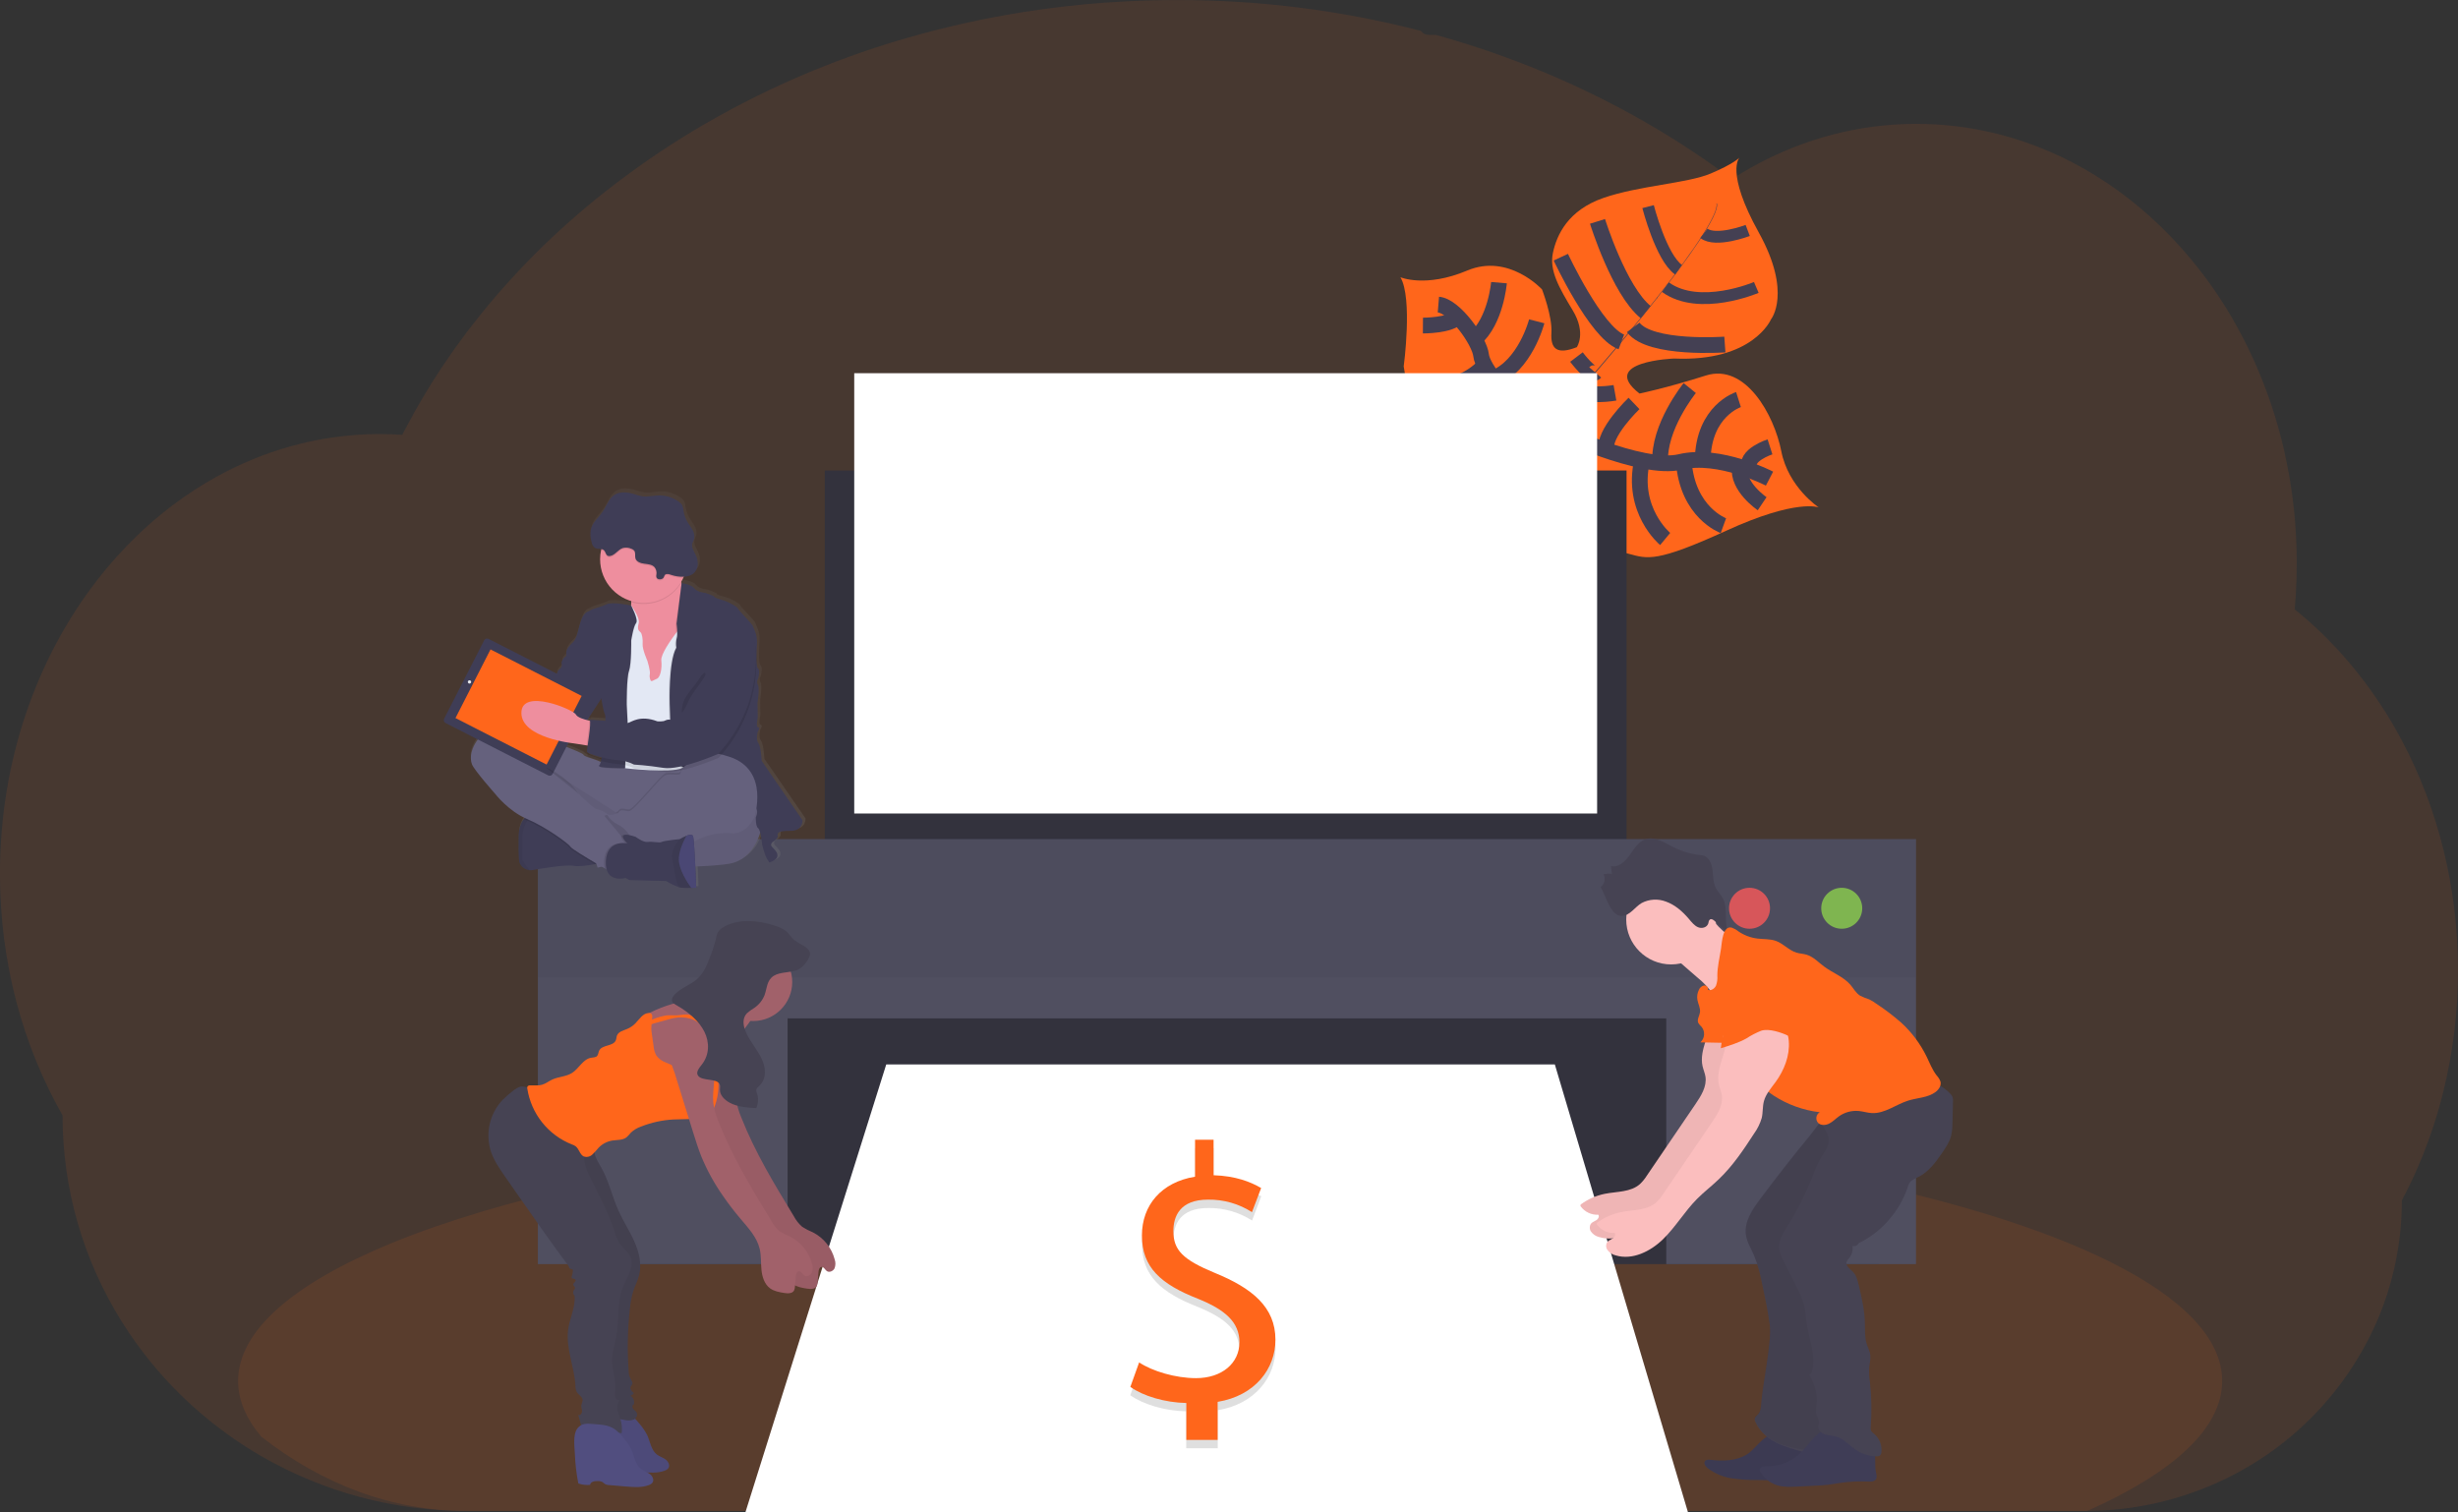 <svg width="156" height="96" viewBox="0 0 156 96" fill="none" xmlns="http://www.w3.org/2000/svg">
<rect x="0" y="0" width="156" height="96" fill="#333333" stroke="none"/>
<g clip-path="url(#clip0)">
<path opacity="0.1" d="M156 61.6C156.002 64.199 155.688 66.788 155.063 69.31C154.853 70.159 154.609 70.992 154.331 71.807C153.99 72.812 153.596 73.799 153.15 74.762C152.924 75.248 152.686 75.726 152.436 76.194C152.44 78.859 151.891 81.496 150.824 83.938C148.894 88.318 145.454 91.86 141.131 93.919C138.425 95.21 135.466 95.888 132.468 95.905H29.614C25.037 95.915 20.54 94.714 16.578 92.423C15.993 92.084 15.422 91.723 14.867 91.34C13.661 90.508 12.528 89.574 11.48 88.55C10.062 87.163 8.812 85.613 7.757 83.933C5.279 80 3.966 75.445 3.971 70.797C1.461 66.395 -0.003 61.122 -0.003 55.456C-0.003 48.307 2.323 41.786 6.144 36.85C6.941 35.818 7.813 34.848 8.755 33.946C9.683 33.054 10.682 32.238 11.74 31.504C12.586 30.916 13.471 30.385 14.389 29.915C14.772 29.719 15.156 29.537 15.546 29.366C15.89 29.214 16.237 29.072 16.588 28.938C17.009 28.778 17.435 28.631 17.867 28.497C18.299 28.364 18.725 28.247 19.145 28.145C19.763 27.994 20.392 27.872 21.031 27.777C21.561 27.699 22.091 27.645 22.621 27.602C23.042 27.573 23.466 27.555 23.895 27.55H24.127C24.598 27.55 25.067 27.568 25.532 27.6C25.581 27.502 25.634 27.403 25.683 27.305C25.868 26.953 26.06 26.6 26.254 26.255V26.246C26.287 26.186 26.32 26.126 26.354 26.068C26.511 25.786 26.674 25.507 26.84 25.23C26.917 25.098 26.993 24.973 27.071 24.848C27.088 24.817 27.105 24.788 27.125 24.758C27.205 24.625 27.285 24.493 27.367 24.36C27.776 23.708 28.201 23.066 28.643 22.434C28.681 22.38 28.717 22.327 28.756 22.274C28.825 22.176 28.888 22.079 28.965 21.983C29.148 21.727 29.336 21.471 29.525 21.218C29.658 21.039 29.79 20.86 29.933 20.688C30.277 20.243 30.631 19.801 30.993 19.364C31.354 18.927 31.736 18.488 32.121 18.058C32.174 17.998 32.227 17.94 32.283 17.88L32.848 17.265C32.876 17.235 32.9 17.209 32.926 17.183C32.994 17.11 33.059 17.037 33.132 16.965C33.435 16.645 33.746 16.329 34.059 16.016C35.655 14.431 37.356 12.953 39.15 11.595C39.22 11.539 39.292 11.486 39.362 11.433C39.698 11.179 40.04 10.929 40.382 10.682C42.262 9.335 44.227 8.11 46.264 7.015C46.404 6.936 46.547 6.861 46.692 6.785C48.519 5.82 50.398 4.955 52.319 4.196C53.367 3.782 54.432 3.395 55.517 3.036C56.235 2.802 56.955 2.578 57.685 2.374C58.813 2.05 59.956 1.758 61.113 1.498C64.52 0.733 67.987 0.261 71.475 0.086C72.535 0.031 73.606 0.003 74.69 0.003C79.918 -0.004 85.125 0.654 90.186 1.962C90.239 2.041 90.31 2.106 90.394 2.15C90.478 2.193 90.572 2.215 90.667 2.212H91.112C91.305 2.264 91.498 2.318 91.691 2.374C92.771 2.686 93.835 3.025 94.884 3.392L95.149 3.487C97.738 4.408 100.257 5.514 102.687 6.797C104.876 7.952 106.985 9.254 108.998 10.694C109.308 10.917 109.613 11.141 109.914 11.368C110.28 11.133 110.652 10.908 111.03 10.694C112.489 9.864 114.039 9.204 115.649 8.727C119.016 7.731 122.578 7.592 126.012 8.322C130.416 9.255 134.403 11.572 137.623 14.867C138.934 16.211 140.103 17.688 141.109 19.273C141.181 19.387 141.254 19.502 141.325 19.618C142.188 21.026 142.929 22.505 143.542 24.039C143.564 24.094 143.587 24.149 143.607 24.204C144.172 25.639 144.628 27.115 144.971 28.619C144.987 28.695 145.005 28.771 145.021 28.848C145.342 30.304 145.559 31.78 145.673 33.266C145.673 33.319 145.673 33.373 145.683 33.427C145.739 34.196 145.767 34.973 145.768 35.759C145.768 36.46 145.744 37.157 145.701 37.846C145.701 37.922 145.69 38.001 145.683 38.078C145.671 38.279 145.654 38.475 145.637 38.678C146.649 39.493 147.595 40.385 148.469 41.347C148.855 41.768 149.228 42.205 149.589 42.659C150.69 44.036 151.656 45.516 152.477 47.076C154.712 51.31 156 56.28 156 61.6Z" fill="#FF661B"/>
<path opacity="0.1" d="M141.033 87.657C141.033 90.666 137.913 93.482 132.468 95.907H29.614C24.855 95.907 20.398 94.186 16.578 91.185C15.618 90.047 15.112 88.867 15.112 87.656C15.112 84.457 18.641 81.472 24.741 78.949L24.913 78.88C26.635 78.174 28.56 77.508 30.663 76.882C30.716 76.867 30.77 76.852 30.823 76.833C32.492 76.344 34.267 75.879 36.149 75.441C36.209 75.427 36.267 75.413 36.327 75.402C37.052 75.23 37.793 75.07 38.549 74.91L38.84 74.849C44.344 73.708 50.599 72.802 57.383 72.188H57.391C58.341 72.1 59.301 72.021 60.272 71.951C61.351 71.865 62.444 71.792 63.549 71.725C64.392 71.67 65.247 71.624 66.103 71.582C66.107 71.58 66.11 71.58 66.113 71.58C66.117 71.58 66.12 71.58 66.123 71.582C69.99 71.387 73.984 71.285 78.069 71.285C88.169 71.285 97.716 71.905 106.176 73.006C106.184 73.005 106.192 73.005 106.2 73.006C107.5 73.176 108.777 73.354 110.022 73.545C110.378 73.601 110.733 73.656 111.082 73.713C112.486 73.94 113.855 74.18 115.187 74.432C130.856 77.409 141.033 82.227 141.033 87.657Z" fill="#FF661B"/>
<path d="M115.428 32.207C115.428 32.207 114.027 31.639 109.569 33.681C105.111 35.724 104.554 35.466 103.401 35.159C102.247 34.852 101.604 34.772 100.366 33.066C100.366 33.066 99.494 28.338 98.645 27.605C97.796 26.872 94.212 28.023 94.212 28.023C94.212 28.023 89.908 29.01 89.088 23.258C89.088 23.258 89.67 18.926 88.878 17.597C88.878 17.597 90.478 18.285 93.116 17.173C95.755 16.061 97.867 18.371 97.867 18.371C97.867 18.371 98.529 20.092 98.463 21.119C98.397 22.147 98.816 22.532 100.074 22.036C100.074 22.036 100.692 21.157 99.817 19.703C98.941 18.249 98.316 17.168 98.56 16.04C98.804 14.912 99.507 13.346 101.765 12.563C104.023 11.781 107.09 11.637 108.561 11.019C110.033 10.4 110.395 10.006 110.395 10.006C110.395 10.006 109.489 10.913 111.623 14.758C113.757 18.604 112.397 20.272 112.397 20.272C112.397 20.272 111.262 22.977 106.25 22.757C106.25 22.757 101.421 22.933 104.054 24.98C104.054 24.98 105.74 24.637 108.26 23.836C110.781 23.035 112.601 26.341 113.052 28.64C113.504 30.94 115.428 32.207 115.428 32.207Z" fill="#FF661B"/>
<path d="M108.937 12.918L108.964 12.91C109.157 13.644 106.999 16.593 105.154 18.938L105.133 18.92C107.735 15.619 109.087 13.486 108.937 12.918Z" fill="#444053"/>
<path d="M105.17 18.875L105.182 18.905C103.708 20.776 101.855 23.009 100.372 24.667C100.23 24.825 100.09 24.99 99.955 25.16L99.912 25.125C100.045 24.956 100.189 24.789 100.331 24.632C101.813 22.979 103.695 20.749 105.17 18.875Z" fill="#444053"/>
<path d="M99.948 25.083L99.977 25.133C97.278 28.503 97.099 33.738 97.093 33.779L96.523 33.117C96.53 33.075 97.23 28.476 99.948 25.083Z" fill="#444053"/>
<path d="M112.304 30.38C112.304 30.38 109.125 28.725 106.641 29.321C104.156 29.916 98.568 27.216 98.568 27.216C98.568 27.216 96.197 26.253 95.72 25.156C95.72 25.156 94.093 23.435 93.999 22.547C93.904 21.658 92.322 19.419 91.289 19.334" stroke="#444053" stroke-miterlimit="10"/>
<path d="M111.837 31.972C111.837 31.972 110.234 30.892 110.421 29.634" stroke="#444053" stroke-miterlimit="10"/>
<path d="M109.378 33.366C109.378 33.366 107.086 32.535 106.862 29.273" stroke="#444053" stroke-miterlimit="10"/>
<path d="M105.682 34.211C105.682 34.211 103.491 32.394 104.218 29.22" stroke="#444053" stroke-miterlimit="10"/>
<path d="M101.233 33.324C101.233 33.324 99.776 30.266 101.072 28.276" stroke="#444053" stroke-miterlimit="10"/>
<path d="M112.335 28.363C112.335 28.363 110.678 28.893 111.033 29.761" stroke="#444053" stroke-miterlimit="10"/>
<path d="M110.335 25.362C110.335 25.362 108.116 26.065 108.064 29.201" stroke="#444053" stroke-miterlimit="10"/>
<path d="M107.241 24.631C107.241 24.631 105.221 27.123 105.369 29.387" stroke="#444053" stroke-miterlimit="10"/>
<path d="M103.704 25.608C103.704 25.608 101.699 27.525 101.955 28.591" stroke="#444053" stroke-miterlimit="10"/>
<path d="M102.495 24.932C102.495 24.932 100.614 25.268 100.351 24.651" stroke="#444053" stroke-miterlimit="10"/>
<path d="M100.051 22.663C100.051 22.663 101.001 23.921 101.243 23.639" stroke="#444053" stroke-miterlimit="10"/>
<path d="M109.471 21.867C109.471 21.867 104.729 22.212 103.656 20.782" stroke="#444053" stroke-miterlimit="10"/>
<path d="M99.059 16.324C99.059 16.324 101.283 21.097 102.9 21.704" stroke="#444053" stroke-miterlimit="10"/>
<path d="M101.388 14.051C101.388 14.051 102.753 18.441 104.446 19.811" stroke="#444053" stroke-miterlimit="10"/>
<path d="M111.466 18.244C111.466 18.244 107.86 19.79 105.696 18.226" stroke="#444053" stroke-width="0.75" stroke-miterlimit="10"/>
<path d="M104.598 13.115C104.598 13.115 105.422 16.341 106.532 17.121" stroke="#444053" stroke-width="0.75" stroke-miterlimit="10"/>
<path d="M110.921 14.628C110.921 14.628 108.895 15.396 108.14 14.809" stroke="#444053" stroke-width="0.75" stroke-miterlimit="10"/>
<path d="M98.315 23.717C98.315 23.717 98.315 26.53 97.549 26.73" stroke="#444053" stroke-miterlimit="10"/>
<path d="M92.051 27.361C92.051 27.361 95.098 27.626 96.498 26.052" stroke="#444053" stroke-miterlimit="10"/>
<path d="M97.531 20.394C97.531 20.394 96.794 23.247 94.763 24.016" stroke="#444053" stroke-miterlimit="10"/>
<path d="M90.226 24.356C90.226 24.356 92.38 25.104 94.233 23.199" stroke="#444053" stroke-miterlimit="10"/>
<path d="M95.135 17.941C95.135 17.941 94.932 20.364 93.614 21.498" stroke="#444053" stroke-miterlimit="10"/>
<path d="M90.308 20.664C90.308 20.664 92.095 20.676 92.514 20.093" stroke="#444053" stroke-miterlimit="10"/>
<path d="M103.231 29.863H52.345V55.538H103.231V29.863Z" fill="#33323D"/>
<path d="M119.244 63.338H36.493V80.238H119.244V63.338Z" fill="#33323D"/>
<path d="M56.247 67.562H98.679L107.133 96H47.305L56.247 67.562Z" fill="white"/>
<path d="M34.136 53.262V62.038V63.886V80.237H49.987V64.638H105.751V80.237H121.602V63.886V62.038V53.262H34.136Z" fill="#504F60"/>
<path opacity="0.1" d="M121.602 53.262H34.136V62.037H121.602V53.262Z" fill="#33323D"/>
<path opacity="0.8" d="M116.888 58.951C117.606 58.951 118.189 58.369 118.189 57.651C118.189 56.933 117.606 56.351 116.888 56.351C116.17 56.351 115.587 56.933 115.587 57.651C115.587 58.369 116.17 58.951 116.888 58.951Z" fill="#8CCF4D"/>
<path opacity="0.8" d="M111.035 58.951C111.754 58.951 112.336 58.369 112.336 57.651C112.336 56.933 111.754 56.351 111.035 56.351C110.317 56.351 109.735 56.933 109.735 57.651C109.735 58.369 110.317 58.951 111.035 58.951Z" fill="#FA5959"/>
<path d="M101.363 23.688H54.215V51.636H101.363V23.688Z" fill="white"/>
<path d="M108.535 64.481C108.634 65.562 107.817 66.612 108.055 67.671C108.105 67.898 108.203 68.112 108.239 68.333C108.337 68.962 107.962 69.558 107.603 70.085L104.527 74.609C104.403 74.808 104.256 74.99 104.087 75.152C103.498 75.682 102.615 75.621 101.843 75.777C101.3 75.887 100.788 76.113 100.34 76.439C100.321 76.454 100.308 76.477 100.304 76.501C100.3 76.526 100.306 76.551 100.32 76.571C100.447 76.746 100.616 76.886 100.812 76.978C101.007 77.071 101.222 77.113 101.438 77.101C101.519 77.207 101.438 77.366 101.327 77.44C101.161 77.554 100.929 77.584 100.902 77.865C100.89 77.962 100.909 78.061 100.957 78.147C101.082 78.336 101.275 78.47 101.496 78.52C102.556 78.846 103.712 78.274 104.509 77.496C105.307 76.717 105.879 75.735 106.662 74.942C107.095 74.504 107.589 74.128 108.034 73.703C108.924 72.855 109.623 71.824 110.286 70.79C110.504 70.49 110.669 70.155 110.773 69.799C110.855 69.447 110.818 69.075 110.913 68.725C111.038 68.268 111.373 67.904 111.651 67.52C112.198 66.768 112.562 65.85 112.489 64.923C112.417 63.996 111.844 63.084 110.97 62.769C110.699 62.661 110.401 62.643 110.119 62.717C109.76 62.827 109.496 63.124 109.251 63.407L108.667 64.081C108.521 64.23 108.406 64.406 108.327 64.599C108.289 64.696 108.28 64.802 108.302 64.904C108.323 65.006 108.374 65.099 108.447 65.173" fill="#FBBEBE"/>
<path opacity="0.05" d="M108.535 64.481C108.634 65.562 107.817 66.612 108.055 67.671C108.105 67.898 108.203 68.112 108.239 68.333C108.337 68.962 107.962 69.558 107.603 70.085L104.527 74.609C104.403 74.808 104.256 74.99 104.087 75.152C103.498 75.682 102.615 75.621 101.843 75.777C101.3 75.887 100.788 76.113 100.34 76.439C100.321 76.454 100.308 76.477 100.304 76.501C100.3 76.526 100.306 76.551 100.32 76.571C100.447 76.746 100.616 76.886 100.812 76.978C101.007 77.071 101.222 77.113 101.438 77.101C101.519 77.207 101.438 77.366 101.327 77.44C101.161 77.554 100.929 77.584 100.902 77.865C100.89 77.962 100.909 78.061 100.957 78.147C101.082 78.336 101.275 78.47 101.496 78.52C102.556 78.846 103.712 78.274 104.509 77.496C105.307 76.717 105.879 75.735 106.662 74.942C107.095 74.504 107.589 74.128 108.034 73.703C108.924 72.855 109.623 71.824 110.286 70.79C110.504 70.49 110.669 70.155 110.773 69.799C110.855 69.447 110.818 69.075 110.913 68.725C111.038 68.268 111.373 67.904 111.651 67.52C112.198 66.768 112.562 65.85 112.489 64.923C112.417 63.996 111.844 63.084 110.97 62.769C110.699 62.661 110.401 62.643 110.119 62.717C109.76 62.827 109.496 63.124 109.251 63.407L108.667 64.081C108.521 64.23 108.406 64.406 108.327 64.599C108.289 64.696 108.28 64.802 108.302 64.904C108.323 65.006 108.374 65.099 108.447 65.173" fill="black"/>
<path d="M110.864 92.319C110.192 92.728 109.354 92.755 108.573 92.658C108.441 92.644 108.299 92.635 108.218 92.731C108.102 92.873 108.239 93.079 108.381 93.193C108.843 93.539 109.385 93.761 109.956 93.841C110.466 93.912 110.98 93.946 111.495 93.942C112.899 93.966 114.311 93.99 115.701 93.787C115.782 93.781 115.86 93.758 115.931 93.72C116.02 93.657 116.082 93.562 116.104 93.455C116.201 93.095 116.017 92.706 115.74 92.456C115.463 92.206 115.107 92.065 114.758 91.926L113.537 91.451C113.25 91.338 112.79 91.043 112.478 91.066C111.907 91.112 111.349 92.036 110.864 92.319Z" fill="#3F3D56"/>
<path opacity="0.05" d="M110.864 92.319C110.192 92.728 109.354 92.755 108.573 92.658C108.441 92.644 108.299 92.635 108.218 92.731C108.102 92.873 108.239 93.079 108.381 93.193C108.843 93.539 109.385 93.761 109.956 93.841C110.466 93.912 110.98 93.946 111.495 93.942C112.899 93.966 114.311 93.99 115.701 93.787C115.782 93.781 115.86 93.758 115.931 93.72C116.02 93.657 116.082 93.562 116.104 93.455C116.201 93.095 116.017 92.706 115.74 92.456C115.463 92.206 115.107 92.065 114.758 91.926L113.537 91.451C113.25 91.338 112.79 91.043 112.478 91.066C111.907 91.112 111.349 92.036 110.864 92.319Z" fill="black"/>
<path d="M111.716 76.109C111.209 76.786 110.682 77.565 110.807 78.403C110.875 78.855 111.128 79.253 111.313 79.67C111.545 80.244 111.717 80.84 111.826 81.45C112.017 82.335 112.207 83.223 112.324 84.122C112.456 85.138 111.834 88.075 111.776 89.099C111.761 89.345 111.733 89.612 111.561 89.79C111.493 89.86 111.403 89.922 111.374 90.008C111.356 90.096 111.37 90.187 111.414 90.265C111.701 90.912 112.288 91.393 112.94 91.668C113.591 91.944 115.177 92.416 115.884 92.441C115.978 92.453 116.073 92.44 116.161 92.404C116.256 92.347 116.331 92.261 116.376 92.159C116.887 91.184 116.395 87.71 116.403 86.607C116.403 85.68 116.627 84.775 116.587 83.856C116.554 83.119 116.357 82.4 116.285 81.664C116.168 80.458 116.389 79.248 116.611 78.056C116.781 77.144 116.95 76.231 117.168 75.328C117.3 74.779 117.454 74.223 117.757 73.739C117.997 73.359 118.323 73.043 118.597 72.68C119.357 71.685 119.694 70.43 119.536 69.188C119.52 69.066 117.772 69.632 117.619 69.698C116.992 69.964 116.414 70.336 115.912 70.796C115.515 71.18 115.19 71.695 114.835 72.127C114.334 72.736 113.84 73.35 113.353 73.968C112.799 74.679 112.254 75.392 111.716 76.109Z" fill="#464353"/>
<path opacity="0.05" d="M111.716 76.066C111.209 76.742 110.682 77.522 110.807 78.361C110.875 78.811 111.128 79.21 111.313 79.627C111.545 80.201 111.717 80.797 111.826 81.406C112.017 82.292 112.207 83.18 112.324 84.079C112.456 85.094 111.834 88.033 111.776 89.056C111.761 89.301 111.733 89.57 111.561 89.746C111.493 89.816 111.403 89.879 111.374 89.965C111.354 90.055 111.368 90.149 111.414 90.229C111.701 90.875 112.288 91.357 112.94 91.631C113.591 91.905 115.177 92.161 115.884 92.183C115.978 92.195 116.073 92.182 116.161 92.146C116.256 92.089 116.331 92.004 116.376 91.901C116.887 90.926 116.395 87.673 116.403 86.572C116.403 85.645 116.627 84.738 116.587 83.819C116.554 83.082 116.357 82.363 116.285 81.627C116.168 80.421 116.389 79.211 116.611 78.021C116.781 77.107 116.95 76.194 117.168 75.291C117.3 74.742 117.454 74.186 117.757 73.703C117.997 73.324 118.323 73.006 118.597 72.651C119.356 71.655 119.693 70.401 119.536 69.159C119.52 69.036 117.772 69.601 117.619 69.669C116.991 69.936 116.414 70.308 115.912 70.77C115.515 71.155 115.19 71.669 114.835 72.094C114.334 72.703 113.84 73.317 113.353 73.937C112.799 74.643 112.254 75.353 111.716 76.066Z" fill="black"/>
<path d="M106.062 61.215C107.637 61.215 108.913 59.939 108.913 58.364C108.913 56.79 107.637 55.514 106.062 55.514C104.487 55.514 103.21 56.79 103.21 58.364C103.21 59.939 104.487 61.215 106.062 61.215Z" fill="#FBBEBE"/>
<path d="M108.629 58.245C108.892 58.665 109.237 59.029 109.644 59.313C110.051 59.597 110.51 59.797 110.996 59.9L110.781 60.677C110.41 62.018 109.986 63.436 108.957 64.365C109.07 63.911 108.924 63.423 108.667 63.032C108.392 62.652 108.066 62.312 107.699 62.021L106.058 60.594C106.009 60.557 105.967 60.513 105.935 60.461C105.895 60.361 105.895 60.249 105.935 60.149C106.144 59.499 106.741 59.09 107.225 58.653C107.468 58.425 107.686 58.172 107.874 57.897C108.21 57.43 108.413 57.897 108.629 58.245Z" fill="#FBBEBE"/>
<path d="M102.304 55.5L102.241 54.97C102.691 55.087 103.118 54.705 103.405 54.308C103.692 53.911 103.96 53.445 104.398 53.281C104.928 53.08 105.495 53.401 106.004 53.666C106.574 53.983 107.2 54.188 107.847 54.268C107.951 54.272 108.053 54.289 108.152 54.319C108.483 54.437 108.641 54.848 108.688 55.228C108.736 55.608 108.723 56.005 108.887 56.342C109.01 56.596 109.223 56.785 109.353 57.035C109.701 57.71 109.365 58.632 109.733 59.294L108.819 58.456C108.735 58.379 108.617 58.3 108.525 58.364C108.434 58.429 108.447 58.527 108.417 58.616C108.328 58.881 108.004 58.955 107.766 58.853C107.529 58.751 107.358 58.526 107.185 58.323C106.781 57.847 106.3 57.428 105.728 57.225C105.48 57.13 105.215 57.089 104.951 57.105C104.686 57.12 104.428 57.192 104.193 57.316C103.767 57.557 103.454 58.118 102.932 58.138C102.216 58.164 101.918 56.831 101.585 56.304C101.706 56.213 101.791 56.082 101.826 55.934C101.86 55.786 101.841 55.631 101.773 55.496C101.831 55.473 102.295 55.413 102.304 55.5Z" fill="#464353"/>
<path d="M114.19 92.297C113.626 92.8 112.895 93.072 112.14 93.061C111.948 93.061 111.682 93.098 111.68 93.29C111.684 93.347 111.703 93.402 111.736 93.449C111.975 93.846 112.352 94.141 112.795 94.278C113.206 94.402 113.646 94.381 114.075 94.36L115.326 94.295C115.562 94.282 115.799 94.27 116.035 94.241C116.271 94.212 116.525 94.163 116.771 94.127C117.375 94.041 117.985 94.012 118.594 94.041C118.756 94.047 118.942 94.041 119.043 93.919C119.144 93.797 119.089 93.578 119.052 93.401C118.978 93.039 119.052 92.659 118.983 92.295C118.863 91.655 118.313 91.167 117.707 90.935C117.144 90.721 116.145 90.476 115.611 90.832C115.039 91.216 114.695 91.841 114.19 92.297Z" fill="#3F3D56"/>
<path d="M115.43 70.902C115.541 71.432 116.048 71.829 116.064 72.359C116.076 72.787 115.769 73.153 115.549 73.517C115.339 73.898 115.162 74.297 115.019 74.708C114.601 75.776 114.083 76.802 113.472 77.773C113.178 78.238 112.85 78.743 112.917 79.29C112.964 79.545 113.053 79.791 113.182 80.016L114.063 81.764C114.256 82.114 114.408 82.485 114.513 82.87C114.589 83.202 114.597 83.546 114.646 83.885C114.785 84.958 115.288 86.038 114.991 87.077C114.965 87.167 114.872 87.276 114.802 87.21C115.092 87.752 115.332 88.3 115.304 88.916C115.292 89.239 115.193 89.578 115.313 89.877C115.381 89.993 115.426 90.122 115.446 90.256C115.446 90.343 115.405 90.427 115.395 90.52C115.372 90.768 115.598 90.975 115.835 91.05C116.072 91.125 116.328 91.123 116.566 91.194C117.026 91.327 117.352 91.724 117.745 91.999C118.143 92.275 118.614 92.429 119.099 92.44C119.167 92.447 119.237 92.433 119.297 92.4C119.332 92.37 119.36 92.333 119.379 92.291C119.398 92.249 119.408 92.204 119.409 92.158C119.43 91.939 119.396 91.718 119.312 91.514C119.227 91.311 119.094 91.132 118.924 90.992C118.85 90.945 118.788 90.88 118.745 90.804C118.723 90.736 118.717 90.664 118.728 90.593C118.799 89.631 118.782 88.664 118.676 87.705C118.628 87.401 118.613 87.093 118.63 86.786C118.656 86.53 118.733 86.276 118.704 86.021C118.675 85.765 118.546 85.535 118.469 85.289C118.337 84.852 118.371 84.383 118.357 83.925C118.333 83.131 118.152 82.352 117.97 81.579C117.9 81.276 117.82 80.957 117.605 80.732C117.422 80.541 117.126 80.357 117.195 80.103C117.233 80.009 117.29 79.924 117.362 79.853C117.448 79.746 117.51 79.623 117.547 79.491C117.583 79.36 117.592 79.222 117.573 79.086C117.65 79.107 117.733 79.1 117.805 79.066C117.878 79.032 117.936 78.974 117.97 78.901C119.402 78.227 120.56 76.877 121.069 75.378C121.098 75.268 121.143 75.162 121.202 75.065C121.334 74.879 121.565 74.8 121.769 74.697C122.41 74.375 122.854 73.77 123.26 73.178C123.497 72.834 123.733 72.479 123.835 72.075C123.891 71.814 123.917 71.548 123.914 71.281L123.95 69.902C123.957 69.812 123.948 69.723 123.924 69.637C123.89 69.555 123.839 69.48 123.775 69.418C123.387 69.005 122.876 68.727 122.318 68.624C121.942 68.556 121.558 68.57 121.178 68.538C120.44 68.477 119.712 68.249 118.974 68.302C117.814 68.387 116.782 69.191 116.235 70.217C116.043 70.583 115.842 70.902 115.43 70.902Z" fill="#464353"/>
<path d="M108.993 61.932C109.01 62.145 108.981 62.359 108.909 62.56C108.819 62.753 108.592 62.903 108.394 62.825C108.454 62.692 108.295 62.535 108.148 62.552C108.075 62.568 108.007 62.602 107.951 62.65C107.894 62.698 107.85 62.759 107.822 62.828C107.723 63.025 107.69 63.248 107.728 63.465C107.774 63.73 107.931 63.995 107.89 64.26C107.856 64.485 107.691 64.71 107.78 64.921C107.837 65.017 107.908 65.102 107.992 65.176C108.108 65.318 108.165 65.5 108.151 65.684C108.137 65.868 108.053 66.039 107.916 66.162L110.139 66.206C110.058 66.578 110.223 66.958 110.414 67.287C110.948 68.193 111.684 68.963 112.565 69.538C113.446 70.112 114.449 70.474 115.493 70.597C115.437 70.63 115.389 70.675 115.352 70.73C115.315 70.784 115.291 70.845 115.281 70.91C115.271 70.975 115.275 71.041 115.293 71.104C115.312 71.166 115.344 71.224 115.387 71.273C115.568 71.452 115.874 71.43 116.1 71.313C116.326 71.197 116.505 71.005 116.712 70.856C117.076 70.597 117.522 70.477 117.968 70.517C118.246 70.544 118.516 70.634 118.795 70.65C119.619 70.694 120.326 70.102 121.114 69.856C121.692 69.678 122.345 69.678 122.836 69.318C123.046 69.163 123.216 68.909 123.156 68.656C123.104 68.511 123.022 68.378 122.916 68.267C122.636 67.907 122.472 67.473 122.273 67.064C121.877 66.253 121.332 65.523 120.667 64.914C120.166 64.475 119.635 64.071 119.077 63.705C118.942 63.604 118.797 63.515 118.646 63.44C118.443 63.374 118.246 63.294 118.055 63.2C117.79 63.036 117.643 62.746 117.443 62.512C117.002 61.998 116.325 61.761 115.782 61.358C115.418 61.093 115.097 60.73 114.662 60.599C114.451 60.536 114.226 60.53 114.014 60.467C113.534 60.321 113.185 59.895 112.713 59.723C112.34 59.59 111.929 59.622 111.535 59.573C111.1 59.519 110.686 59.362 110.325 59.114C110.206 59.017 110.072 58.941 109.928 58.886C109.333 58.705 109.284 59.813 109.229 60.198C109.14 60.787 108.993 61.354 108.993 61.932Z" fill="#FF661B"/>
<path d="M109.573 65.652C109.672 66.734 108.855 67.782 109.093 68.842C109.144 69.069 109.242 69.283 109.278 69.504C109.377 70.133 109.001 70.729 108.642 71.254L105.565 75.769C105.442 75.967 105.294 76.15 105.125 76.312C104.536 76.841 103.654 76.78 102.882 76.936C102.339 77.047 101.826 77.272 101.378 77.598C101.359 77.614 101.346 77.636 101.342 77.661C101.339 77.685 101.344 77.71 101.358 77.731C101.486 77.906 101.654 78.046 101.85 78.138C102.045 78.231 102.261 78.273 102.476 78.26C102.557 78.368 102.476 78.525 102.365 78.599C102.2 78.714 101.968 78.745 101.94 79.025C101.928 79.123 101.948 79.222 101.996 79.308C102.12 79.497 102.314 79.63 102.535 79.681C103.594 80.006 104.75 79.434 105.548 78.656C106.345 77.878 106.917 76.895 107.701 76.102C108.135 75.664 108.629 75.288 109.072 74.863C109.964 74.016 110.655 72.985 111.324 71.951C111.542 71.651 111.707 71.315 111.811 70.959C111.893 70.607 111.856 70.235 111.952 69.886C112.076 69.429 112.411 69.064 112.689 68.681C113.236 67.929 113.601 67.01 113.528 66.084C113.455 65.157 112.883 64.245 112.009 63.93C111.738 63.821 111.439 63.803 111.157 63.878C110.799 63.988 110.534 64.284 110.289 64.568L109.705 65.242C109.56 65.39 109.445 65.566 109.366 65.759C109.328 65.856 109.32 65.962 109.341 66.064C109.362 66.165 109.412 66.259 109.485 66.332" fill="#FBBEBE"/>
<path d="M111.131 61.208C110.725 61.232 110.28 61.272 109.994 61.56C109.875 61.693 109.778 61.844 109.708 62.008C109.431 62.573 109.161 63.163 109.141 63.792C109.124 64.295 109.274 64.786 109.347 65.284C109.41 65.697 109.249 66.118 109.214 66.536C109.716 66.383 110.378 66.174 110.834 65.914C111.132 65.719 111.45 65.554 111.781 65.422C112.264 65.262 113.076 65.537 113.532 65.763C113.557 65.44 113.316 64.88 113.341 64.557C113.345 64.422 113.369 64.288 113.413 64.16C113.481 64.025 113.562 63.895 113.655 63.775C113.831 63.491 113.912 63.158 113.886 62.825C113.861 62.492 113.73 62.176 113.513 61.922C113.107 61.464 112.468 61.291 111.86 61.221C111.477 61.176 111.091 61.163 110.705 61.18" fill="#FF661B"/>
<path d="M51.125 51.946L48.513 48.16C48.513 48.16 48.464 47.223 48.293 47.004C48.122 46.786 48.256 46.299 48.256 46.299C48.256 46.299 48.44 46.034 48.281 46.006C48.122 45.978 48.256 45.385 48.256 45.385L48.244 44.436C48.244 44.436 48.391 43.523 48.269 43.304C48.233 43.245 48.215 43.176 48.218 43.107C48.22 43.038 48.242 42.971 48.281 42.913C48.281 42.913 48.427 42.391 48.281 42.252C48.136 42.113 48.171 41.302 48.207 40.656C48.243 40.01 47.952 39.646 47.952 39.55C47.952 39.453 46.987 38.502 46.987 38.416C46.987 38.33 46.377 37.978 46.01 37.887C45.643 37.795 45.462 37.716 45.473 37.667C45.485 37.618 44.9 37.425 44.9 37.425C44.9 37.425 44.387 37.388 44.191 37.132C43.995 36.877 43.397 36.803 43.382 36.8L43.37 36.75C43.37 36.731 43.364 36.713 43.359 36.694C43.408 36.617 43.452 36.538 43.492 36.456L43.526 36.382C43.741 36.383 43.951 36.318 44.126 36.195C44.213 36.123 44.284 36.034 44.334 35.934C44.385 35.833 44.413 35.724 44.419 35.611C44.43 35.386 44.38 35.162 44.276 34.962C44.169 34.744 44.011 34.516 44.067 34.278C44.091 34.176 44.152 34.086 44.183 33.986C44.231 33.789 44.199 33.582 44.096 33.408C44.003 33.232 43.875 33.076 43.771 32.905C43.64 32.687 43.553 32.445 43.513 32.193C43.506 32.059 43.474 31.928 43.419 31.805C43.364 31.719 43.291 31.645 43.205 31.589C42.822 31.317 42.361 31.177 41.892 31.192C41.56 31.203 41.23 31.293 40.899 31.252C40.701 31.218 40.507 31.167 40.319 31.101C39.909 30.979 39.436 30.93 39.08 31.164C38.724 31.399 38.582 31.859 38.34 32.224C38.127 32.541 37.81 32.809 37.651 33.15C37.651 33.15 37.651 33.137 37.651 33.132C37.611 33.209 37.58 33.292 37.56 33.377C37.514 33.646 37.533 33.923 37.614 34.184C37.632 34.325 37.702 34.453 37.811 34.544C37.932 34.622 38.097 34.604 38.238 34.629L38.222 34.698C38.079 35.382 38.199 36.095 38.557 36.695C38.915 37.296 39.486 37.739 40.157 37.938C40.157 37.964 40.157 37.987 40.157 38.013C40.157 38.083 40.152 38.152 40.144 38.222C40.144 38.222 38.916 37.969 38.586 38.14C38.256 38.31 37.61 38.444 37.512 38.537C37.414 38.63 37.17 38.562 36.95 39.134C36.73 39.706 36.707 40.29 36.421 40.558C36.135 40.827 35.994 41.008 35.981 41.203C35.968 41.398 36.018 41.447 35.908 41.508C35.798 41.569 35.643 41.824 35.688 41.922C35.705 41.989 35.701 42.059 35.678 42.124C35.654 42.189 35.612 42.245 35.556 42.286C35.498 42.327 35.452 42.382 35.422 42.446C35.392 42.51 35.379 42.581 35.385 42.651C35.385 42.651 35.311 42.916 35.14 42.981C34.969 43.046 34.859 43.443 34.859 43.443L34.305 44.078L33.209 42.866C33.126 42.775 33.011 42.721 32.889 42.715C32.767 42.709 32.647 42.751 32.556 42.833L32.017 43.317C31.809 43.368 31.621 43.479 31.478 43.638C31.361 43.759 31.266 43.9 31.198 44.053L30.904 44.318C30.811 44.433 30.754 44.573 30.741 44.72C30.727 44.867 30.757 45.015 30.827 45.145L31.531 45.923V45.929C31.281 45.951 31.045 46.048 30.851 46.206C29.802 47.133 29.791 47.984 29.948 48.373C30.104 48.762 31.437 50.26 31.437 50.26C31.437 50.26 32.21 51.264 33.327 51.798L33.319 51.807C33.296 51.831 33.274 51.856 33.254 51.883L33.235 51.906L33.218 51.93L33.198 51.959C33.193 51.967 33.188 51.975 33.184 51.983L33.162 52.018C33.157 52.025 33.153 52.033 33.149 52.041C33.14 52.057 33.132 52.073 33.124 52.089C33.121 52.094 33.118 52.099 33.116 52.105C33.105 52.126 33.095 52.147 33.086 52.171L33.075 52.195C33.068 52.211 33.063 52.227 33.056 52.244C33.052 52.254 33.049 52.265 33.046 52.276L33.03 52.323C33.026 52.335 33.022 52.346 33.019 52.358C33.019 52.375 33.009 52.392 33.005 52.411C33.001 52.429 32.998 52.432 32.995 52.444C32.993 52.456 32.982 52.501 32.977 52.531C32.977 52.542 32.977 52.554 32.97 52.566C32.964 52.578 32.964 52.607 32.96 52.628C32.956 52.649 32.96 52.657 32.96 52.673L32.952 52.733V52.78C32.952 52.803 32.952 52.825 32.945 52.849C32.938 52.873 32.945 52.877 32.945 52.891C32.945 52.93 32.945 52.968 32.945 53.009C32.921 54.434 33.005 54.64 33.005 54.64C33.059 54.772 33.148 54.886 33.262 54.972C33.376 55.057 33.511 55.111 33.652 55.126C33.722 55.131 33.792 55.128 33.86 55.115C34.496 55.005 35.98 54.75 36.509 54.851C36.826 54.909 37.41 54.822 37.826 54.743L37.936 54.722L38.011 54.965L38.252 54.898L38.458 55.016L38.59 55.092C38.831 55.907 39.809 55.629 39.809 55.629L40.04 55.761L42.397 55.822C42.661 55.982 42.941 56.115 43.231 56.219C43.269 56.232 43.309 56.241 43.349 56.246C43.569 56.264 43.79 56.268 44.011 56.258C44.191 56.258 44.33 56.246 44.33 56.246C44.33 56.246 44.306 55.606 44.272 54.89C45.002 54.872 45.731 54.813 46.455 54.712C47.713 54.492 48.238 53.348 48.431 52.736C48.489 52.986 48.53 53.24 48.554 53.495C48.606 53.719 48.671 53.941 48.75 54.157C48.818 54.33 48.907 54.493 49.015 54.644C49.942 54.328 49.381 53.85 49.186 53.646C48.991 53.442 49.318 53.269 49.318 53.269C49.318 53.269 49.575 53.098 49.55 52.94C49.525 52.783 49.513 52.612 50.345 52.624C51.177 52.636 51.125 51.946 51.125 51.946ZM38.235 44.174C38.246 44.243 38.368 44.993 38.466 45.191C38.495 45.321 38.504 45.455 38.493 45.588C38.002 45.548 37.489 45.527 37.489 45.527C37.504 45.545 37.513 45.566 37.516 45.589L37.438 45.572L37.327 45.545L38.233 44.167L38.235 44.174ZM36.439 47.028L37.291 47.16L37.362 47.171C37.338 47.302 37.324 47.435 37.319 47.568C37.319 47.581 37.337 47.596 37.365 47.613C37.353 47.68 37.348 47.748 37.349 47.816C37.362 47.882 37.76 48.028 38.217 48.148C38.21 48.173 38.205 48.197 38.198 48.218C37.794 48.006 37.16 47.907 37.087 47.749C37.014 47.592 34.852 46.837 34.852 46.837L34.638 46.73L35.206 46.837L35.362 46.822C35.716 46.914 36.076 46.983 36.439 47.028Z" fill="url(#paint0_linear)"/>
<path d="M48.346 52.476C48.346 52.476 48.008 54.52 46.291 54.822C44.573 55.124 38.838 55.064 38.838 55.064C38.838 55.064 35.558 54.591 34.373 51.823C33.188 49.055 32.425 47.952 33.446 47.905C34.467 47.857 39.944 49.758 40.258 49.779C40.572 49.8 48.65 45.571 48.346 52.476Z" fill="#65617D"/>
<path opacity="0.05" d="M48.346 52.476C48.346 52.476 48.008 54.52 46.291 54.822C44.573 55.124 38.838 55.064 38.838 55.064C38.838 55.064 35.558 54.591 34.373 51.823C33.188 49.055 32.425 47.952 33.446 47.905C34.467 47.857 39.944 49.758 40.258 49.779C40.572 49.8 48.65 45.571 48.346 52.476Z" fill="black"/>
<path d="M32.968 54.751C33.021 54.882 33.109 54.996 33.221 55.081C33.334 55.166 33.468 55.219 33.609 55.234C33.678 55.239 33.748 55.235 33.817 55.223C34.446 55.114 35.921 54.86 36.442 54.958C36.754 55.015 37.333 54.929 37.745 54.852C38.019 54.8 38.221 54.751 38.221 54.751C38.221 54.751 37.736 53.143 37.676 53.095C37.617 53.047 35.497 51.771 35.497 51.771L33.821 51.651C33.595 51.685 33.391 51.804 33.251 51.984C33.075 52.199 32.923 52.55 32.912 53.126C32.884 54.544 32.968 54.751 32.968 54.751Z" fill="#3F3D56"/>
<path opacity="0.05" d="M32.968 54.752C33.021 54.883 33.109 54.997 33.221 55.082C33.334 55.167 33.468 55.22 33.609 55.235C33.444 55.023 33.292 54.802 33.153 54.573L33.162 53.4C33.129 53.078 33.172 52.753 33.286 52.451C33.401 52.149 33.586 51.877 33.825 51.659C33.825 51.659 32.941 51.719 32.916 53.134C32.891 54.549 32.968 54.752 32.968 54.752Z" fill="black"/>
<path opacity="0.1" d="M40.24 52.186L41.802 50.964L44.258 48.546L43.595 48.515C43.496 48.579 43.218 48.78 43.207 49.021C43.195 49.316 42.545 49.042 42.205 49.21C41.864 49.378 40.209 51.5 39.919 51.486C39.628 51.471 39.398 51.339 39.276 51.545L39.268 51.559L40.24 52.186Z" fill="black"/>
<path opacity="0.1" d="M33.247 51.987C33.303 52.014 33.36 52.04 33.417 52.064C34.602 52.572 36.066 53.637 36.175 53.83C36.242 53.948 37.091 54.463 37.745 54.849C38.019 54.798 38.221 54.749 38.221 54.749C38.221 54.749 37.736 53.14 37.676 53.093C37.617 53.045 35.497 51.769 35.497 51.769L33.821 51.648C33.593 51.682 33.387 51.804 33.247 51.987Z" fill="black"/>
<path d="M29.957 48.522C30.113 48.908 31.433 50.396 31.433 50.396C31.433 50.396 32.267 51.485 33.454 51.985C34.641 52.485 36.103 53.558 36.211 53.751C36.282 53.875 37.227 54.445 37.892 54.835L38.042 54.923L38.371 55.114L38.546 55.214C38.546 55.214 38.952 54.889 39.356 54.562C39.76 54.236 40.15 53.915 40.15 53.901C40.15 53.886 40.32 53.453 40.283 53.429C40.246 53.406 40.181 53.249 40.027 53.055C39.865 52.839 39.654 52.665 39.411 52.546C39.06 52.366 38.78 52.073 38.617 51.714C38.617 51.714 38.564 51.675 38.484 51.624C38.319 51.51 38.135 51.428 37.941 51.381C37.676 51.348 37.178 50.804 37.178 50.804C36.984 50.678 36.823 50.508 36.707 50.309C36.574 50.044 34.703 48.755 34.529 48.636L39.078 51.556L40.166 52.255L41.728 51.035L44.183 48.616L43.373 48.579C42.181 48.527 40.062 48.446 39.797 48.507C39.58 48.557 39.356 48.572 39.134 48.551C39.134 48.551 38.531 48.577 38.13 48.367C37.73 48.156 37.101 48.057 37.029 47.901C36.956 47.745 34.815 46.995 34.815 46.995C34.815 46.995 31.901 45.448 30.859 46.367C29.817 47.285 29.799 48.133 29.957 48.522Z" fill="#65617D"/>
<path d="M39.357 39.645L39.732 40.891L40.217 43.696L41.995 43.816L42.504 42.969L43.018 42.117C43.018 42.117 43.338 40.983 43.569 39.887C43.771 38.917 43.905 37.974 43.684 37.872C43.487 37.782 43.358 37.455 43.273 37.103C43.263 37.061 43.254 37.016 43.246 36.971C43.186 36.673 43.147 36.372 43.126 36.069C43.126 36.069 39.401 35.876 39.921 37.412C40.014 37.674 40.062 37.95 40.062 38.228C40.062 38.3 40.062 38.37 40.048 38.436C40.023 38.675 39.948 38.905 39.829 39.113C39.71 39.321 39.549 39.502 39.357 39.645Z" fill="#EE8E9E"/>
<path d="M38.584 39.44L38.716 41.558L39.018 43.36L39.357 44.195L39.66 48.76C39.66 48.76 42.574 49.097 43.287 48.753C43.339 48.733 43.385 48.699 43.419 48.654C44.276 47.36 43.995 43.614 43.995 43.614L44.321 41.195L44.104 39.94L43.574 39.885L43.169 39.841C43.169 39.841 43.078 39.953 42.945 40.128C42.586 40.601 41.926 41.533 41.971 41.921C42.031 42.45 41.899 42.997 41.692 43.082C41.485 43.166 41.317 43.312 41.282 43.166C41.23 43.044 41.217 42.91 41.244 42.78C41.282 42.573 41.087 41.945 41.087 41.945C41.087 41.945 40.761 41.207 40.785 40.893C40.809 40.58 40.749 40.216 40.652 40.131C40.556 40.046 40.422 39.962 40.531 39.575C40.639 39.188 40.054 38.435 40.054 38.435L38.584 39.44Z" fill="#E3E8F4"/>
<path opacity="0.1" d="M42.436 44.725L42.558 48.34L43.256 48.728C43.309 48.707 43.354 48.672 43.389 48.628C44.246 47.334 43.965 43.588 43.965 43.588L44.292 41.169L44.073 39.914L43.544 39.858C43.748 38.888 43.88 37.947 43.659 37.843C43.462 37.754 43.333 37.426 43.25 37.076L42.872 39.633C42.872 39.633 42.904 39.864 42.914 40.102C42.93 40.253 42.92 40.405 42.884 40.552C42.835 40.75 42.827 40.956 42.86 41.157C42.642 41.541 42.533 42.253 42.48 42.94C42.408 43.854 42.436 44.725 42.436 44.725Z" fill="black"/>
<path d="M43.26 37.012C43.26 37.012 43.871 37.087 44.064 37.341C44.258 37.596 44.766 37.633 44.766 37.633C44.766 37.633 45.346 37.826 45.334 37.873C45.322 37.921 45.504 37.995 45.864 38.092C46.224 38.189 46.832 38.539 46.832 38.621C46.832 38.704 47.787 39.649 47.787 39.745C47.787 39.842 48.077 40.205 48.042 40.846C48.006 41.486 47.969 42.302 48.114 42.434C48.26 42.567 48.114 43.087 48.114 43.087C48.075 43.144 48.053 43.21 48.051 43.279C48.049 43.348 48.067 43.416 48.102 43.475C48.223 43.692 48.077 44.599 48.077 44.599L48.091 45.543C48.091 45.543 47.958 46.134 48.114 46.16C48.271 46.185 48.091 46.449 48.091 46.449C48.091 46.449 47.958 46.933 48.126 47.151C48.295 47.37 48.344 48.299 48.344 48.299L50.933 52.06C50.933 52.06 50.97 52.75 50.148 52.738C49.325 52.726 49.336 52.895 49.361 53.051C49.386 53.208 49.13 53.378 49.13 53.378C49.13 53.378 48.804 53.548 48.998 53.753C49.191 53.958 49.748 54.431 48.828 54.745C48.72 54.595 48.631 54.433 48.563 54.261C48.486 54.048 48.421 53.83 48.37 53.609C48.37 53.609 48.285 52.689 48.116 52.568C47.946 52.448 47.97 51.867 47.97 51.867C47.97 51.867 48.212 51.395 47.873 51.205C47.534 51.014 42.623 48.292 42.623 48.292L42.504 44.675C42.504 44.675 42.419 42.003 42.928 41.108C42.895 40.907 42.903 40.701 42.952 40.503C43.036 40.286 42.94 39.584 42.94 39.584L43.26 37.012Z" fill="#3F3D56"/>
<path opacity="0.1" d="M40.089 38.468C40.089 38.468 38.873 38.218 38.546 38.388C38.219 38.557 37.58 38.689 37.487 38.785C37.394 38.88 37.149 38.81 36.931 39.378C36.712 39.946 36.689 40.527 36.41 40.793C36.13 41.059 35.987 41.24 35.975 41.434C35.964 41.627 36.011 41.676 35.903 41.736C35.794 41.795 35.638 42.051 35.684 42.147C35.73 42.244 38.201 44.373 38.201 44.373C38.201 44.373 38.322 45.183 38.431 45.388C38.54 45.593 38.311 48.424 38.068 48.617C37.826 48.81 39.696 48.794 39.696 48.794C39.696 48.794 39.781 46.941 39.854 46.84C39.926 46.74 39.805 44.761 39.805 44.761C39.805 44.761 39.793 43.067 39.95 42.62C40.108 42.172 40.083 40.684 40.083 40.684C40.083 40.684 40.222 39.792 40.391 39.584C40.561 39.376 40.089 38.468 40.089 38.468Z" fill="black"/>
<path d="M40.054 38.433C40.054 38.433 38.838 38.182 38.511 38.351C38.184 38.519 37.542 38.654 37.451 38.748C37.36 38.842 37.112 38.772 36.895 39.341C36.678 39.91 36.652 40.489 36.374 40.755C36.096 41.021 35.95 41.202 35.938 41.395C35.926 41.589 35.975 41.638 35.866 41.699C35.756 41.76 35.601 42.012 35.648 42.109C35.696 42.206 38.165 44.334 38.165 44.334C38.165 44.334 38.285 45.145 38.395 45.35C38.505 45.555 38.273 48.385 38.031 48.579C37.789 48.772 39.666 48.755 39.666 48.755C39.666 48.755 39.75 46.901 39.822 46.802C39.893 46.703 39.774 44.721 39.774 44.721C39.774 44.721 39.762 43.029 39.92 42.582C40.078 42.134 40.059 40.646 40.059 40.646C40.059 40.646 40.198 39.754 40.367 39.546C40.537 39.338 40.054 38.433 40.054 38.433Z" fill="#3F3D56"/>
<path opacity="0.1" d="M39.926 37.409C40.019 37.672 40.067 37.948 40.067 38.226C40.661 38.4 41.297 38.371 41.872 38.143C42.448 37.915 42.931 37.502 43.246 36.969C43.186 36.671 43.147 36.37 43.127 36.067C43.127 36.067 39.406 35.872 39.926 37.409Z" fill="black"/>
<path d="M38.087 35.498C38.086 36.207 38.358 36.89 38.847 37.405C39.335 37.92 40.003 38.229 40.712 38.266C41.421 38.304 42.118 38.068 42.658 37.607C43.198 37.147 43.541 36.496 43.616 35.791C43.69 35.085 43.491 34.377 43.059 33.814C42.627 33.251 41.996 32.874 41.294 32.763C40.593 32.651 39.876 32.813 39.29 33.215C38.705 33.617 38.296 34.227 38.148 34.922C38.107 35.111 38.087 35.304 38.087 35.498Z" fill="#EE8E9E"/>
<path d="M36.308 41.91L35.646 42.115C35.663 42.182 35.659 42.252 35.636 42.317C35.612 42.382 35.569 42.438 35.513 42.478C35.456 42.518 35.41 42.573 35.38 42.637C35.351 42.7 35.339 42.771 35.345 42.841C35.345 42.841 35.272 43.106 35.103 43.168C34.933 43.23 34.825 43.627 34.825 43.627L34.268 44.268C34.268 44.268 34.062 44.437 34.099 44.522C34.136 44.607 33.88 44.631 33.88 44.631L34.013 46.783L35.162 47.002L35.876 46.929L36.456 46.712L36.965 46.409L37.194 45.817L38.211 44.268L36.308 41.91Z" fill="#3F3D56"/>
<path d="M34.046 44.796C34.046 44.796 32.57 42.669 31.468 43.816C30.366 44.964 31.916 46.828 32.279 46.767C32.642 46.706 34.373 46.61 34.373 46.61L34.046 44.796Z" fill="#EE8E9E"/>
<path d="M37.522 43.876L31.004 40.551C30.904 40.5 30.781 40.54 30.73 40.64L28.188 45.617C28.137 45.718 28.177 45.84 28.277 45.892L34.795 49.217C34.895 49.268 35.018 49.228 35.069 49.128L37.611 44.151C37.662 44.05 37.622 43.928 37.522 43.876Z" fill="#3F3D56"/>
<path d="M36.916 44.172L31.131 41.221L28.907 45.578L34.691 48.529L36.916 44.172Z" fill="#FF661B"/>
<path d="M29.797 43.39C29.855 43.39 29.903 43.343 29.903 43.284C29.903 43.226 29.855 43.178 29.797 43.178C29.738 43.178 29.691 43.226 29.691 43.284C29.691 43.343 29.738 43.39 29.797 43.39Z" fill="#E6E8EC"/>
<path d="M36.058 46.667C36.155 46.667 36.234 46.588 36.234 46.49C36.234 46.393 36.155 46.315 36.058 46.315C35.96 46.315 35.882 46.393 35.882 46.49C35.882 46.588 35.96 46.667 36.058 46.667Z" fill="#E6E8EC"/>
<path d="M33.091 45.244C33.078 46.84 36.381 47.179 36.381 47.179L37.225 47.312L37.603 47.371L37.761 45.812C37.761 45.812 37.587 45.785 37.372 45.735C37.051 45.661 36.636 45.533 36.55 45.351C36.411 45.051 33.1 43.647 33.091 45.244Z" fill="#EE8E9E"/>
<path opacity="0.1" d="M38.148 34.922C38.224 34.927 38.295 34.959 38.35 35.012C38.443 35.111 38.448 35.287 38.57 35.348C38.616 35.367 38.666 35.373 38.715 35.364C39.036 35.319 39.222 34.956 39.532 34.855C39.712 34.809 39.903 34.825 40.072 34.902C40.141 34.924 40.203 34.964 40.252 35.017C40.356 35.149 40.283 35.348 40.331 35.509C40.397 35.734 40.666 35.823 40.897 35.852C41.129 35.881 41.391 35.899 41.546 36.073C41.598 36.139 41.634 36.215 41.654 36.295C41.674 36.376 41.677 36.46 41.662 36.542C41.648 36.599 41.648 36.658 41.662 36.715C41.725 36.897 42.039 36.869 42.121 36.726C42.182 36.621 42.163 36.535 42.305 36.506C42.407 36.498 42.508 36.516 42.601 36.558C42.847 36.642 43.107 36.682 43.367 36.676C43.533 36.322 43.622 35.938 43.629 35.548C43.636 35.157 43.56 34.77 43.407 34.411C43.253 34.053 43.025 33.73 42.739 33.465C42.452 33.2 42.112 32.999 41.742 32.875C41.372 32.751 40.98 32.706 40.591 32.743C40.202 32.781 39.826 32.901 39.487 33.094C39.148 33.287 38.853 33.55 38.623 33.865C38.392 34.18 38.231 34.54 38.149 34.922H38.148Z" fill="black"/>
<path d="M41.66 36.643C41.646 36.586 41.646 36.526 41.66 36.469C41.675 36.388 41.673 36.304 41.653 36.223C41.633 36.143 41.596 36.067 41.545 36.002C41.39 35.826 41.129 35.81 40.896 35.779C40.663 35.749 40.395 35.662 40.329 35.437C40.282 35.275 40.354 35.078 40.251 34.946C40.203 34.891 40.14 34.852 40.071 34.83C39.901 34.754 39.711 34.737 39.531 34.783C39.221 34.883 39.035 35.246 38.713 35.291C38.665 35.3 38.614 35.295 38.569 35.275C38.447 35.214 38.437 35.038 38.349 34.939C38.202 34.784 37.923 34.885 37.744 34.769C37.635 34.679 37.565 34.551 37.548 34.411C37.468 34.151 37.45 33.876 37.495 33.608C37.599 33.16 38.002 32.851 38.258 32.466C38.497 32.108 38.633 31.656 38.991 31.419C39.35 31.182 39.813 31.235 40.219 31.355C40.406 31.422 40.599 31.472 40.794 31.506C41.121 31.546 41.45 31.457 41.778 31.447C42.244 31.431 42.701 31.571 43.079 31.844C43.164 31.899 43.236 31.972 43.291 32.058C43.345 32.18 43.378 32.31 43.386 32.443C43.425 32.693 43.512 32.933 43.642 33.15C43.742 33.321 43.871 33.475 43.962 33.651C44.064 33.823 44.096 34.029 44.05 34.224C44.018 34.323 43.957 34.413 43.933 34.515C43.88 34.751 44.035 34.977 44.141 35.194C44.244 35.393 44.293 35.615 44.283 35.839C44.277 35.95 44.248 36.06 44.199 36.159C44.148 36.259 44.078 36.348 43.993 36.419C43.813 36.544 43.598 36.609 43.379 36.606C43.114 36.614 42.849 36.574 42.598 36.488C42.505 36.447 42.404 36.429 42.303 36.436C42.161 36.465 42.179 36.551 42.118 36.656C42.038 36.796 41.725 36.824 41.66 36.643Z" fill="#3F3D56"/>
<path opacity="0.1" d="M40.168 52.257L41.729 51.037L44.185 48.618L43.374 48.581C43.279 48.667 43.218 48.785 43.203 48.912C43.191 49.207 42.541 48.932 42.201 49.101C41.86 49.271 40.205 51.392 39.915 51.377C39.624 51.362 39.394 51.23 39.272 51.435L39.264 51.449C39.216 51.504 39.151 51.543 39.079 51.558L40.168 52.257Z" fill="black"/>
<path d="M37.022 52.173L37.806 54.676L37.929 55.074L38.303 54.972L39.127 54.745L42.793 53.739C43.254 53.719 43.706 53.599 44.117 53.387C44.81 52.999 45.603 52.826 46.395 52.891C46.88 52.936 47.419 52.726 47.867 51.9C47.867 51.9 48.883 48.902 46.318 48.043C43.754 47.183 43.631 48.499 43.631 48.499L43.595 48.52C43.496 48.584 43.218 48.785 43.207 49.026C43.195 49.322 42.545 49.047 42.205 49.216C41.864 49.384 40.209 51.506 39.919 51.491C39.628 51.477 39.398 51.344 39.276 51.551L39.268 51.564C39.178 51.687 38.909 51.716 38.73 51.72C38.675 51.723 38.619 51.723 38.563 51.72L38.54 51.727L38.354 51.782L37.022 52.173Z" fill="#65617D"/>
<path opacity="0.1" d="M37.224 47.313L37.603 47.373L37.761 45.813C37.761 45.813 37.587 45.787 37.371 45.736C37.428 45.955 37.299 46.795 37.224 47.313Z" fill="black"/>
<path opacity="0.1" d="M47.118 40.024C47.118 40.024 48.243 39.697 47.965 42.89C47.772 44.839 46.943 46.67 45.606 48.102C45.606 48.102 43.21 49.153 42.133 48.983C41.056 48.814 40.271 48.778 40.271 48.778C39.932 48.607 39.56 48.508 39.181 48.488C38.577 48.465 37.307 48.091 37.282 47.968C37.256 47.845 37.597 46.07 37.451 45.937C37.451 45.937 39.145 46.006 39.315 46.128C39.484 46.25 39.727 46.164 39.908 46.128C40.089 46.092 40.646 45.61 41.746 46.034C41.746 46.034 42.121 46.07 42.267 45.973C42.386 45.918 42.521 45.909 42.646 45.949C42.74 45.918 42.829 45.873 42.91 45.817C42.946 45.769 43.238 45.817 43.238 45.817C43.255 45.825 43.274 45.828 43.293 45.828C43.312 45.828 43.331 45.824 43.348 45.816C43.365 45.808 43.38 45.796 43.393 45.782C43.405 45.767 43.414 45.75 43.419 45.732C43.457 45.633 43.515 45.543 43.589 45.467C43.589 45.467 43.914 43.63 44.532 42.94C44.581 42.897 44.619 42.843 44.642 42.781C44.665 42.72 44.673 42.654 44.664 42.589C44.614 42.393 45.667 39.636 47.118 40.024Z" fill="black"/>
<path d="M47.088 39.778C47.088 39.778 48.214 39.452 47.936 42.644C47.743 44.593 46.914 46.424 45.577 47.856C45.577 47.856 43.181 48.908 42.104 48.739C41.027 48.569 40.24 48.53 40.24 48.53C39.902 48.358 39.531 48.26 39.152 48.24C38.546 48.215 37.276 47.843 37.252 47.719C37.228 47.596 37.566 45.821 37.422 45.687C37.422 45.687 39.116 45.757 39.285 45.879C39.455 46.001 39.696 45.914 39.877 45.879C40.059 45.845 40.615 45.362 41.717 45.784C41.717 45.784 42.092 45.821 42.236 45.724C42.355 45.669 42.49 45.66 42.615 45.699C42.709 45.667 42.798 45.623 42.88 45.567C42.916 45.518 43.206 45.567 43.206 45.567C43.223 45.575 43.242 45.578 43.261 45.578C43.28 45.578 43.299 45.574 43.316 45.566C43.333 45.558 43.348 45.546 43.361 45.532C43.373 45.517 43.382 45.5 43.387 45.482C43.426 45.383 43.483 45.293 43.557 45.217C43.557 45.217 43.884 43.38 44.501 42.69C44.55 42.647 44.588 42.593 44.611 42.531C44.635 42.47 44.642 42.404 44.634 42.339C44.585 42.149 45.636 39.395 47.088 39.778Z" fill="#3F3D56"/>
<path opacity="0.1" d="M38.35 51.776L39.948 53.709L39.958 53.698C39.97 53.661 40.128 53.251 40.091 53.225C40.054 53.2 39.777 52.597 39.221 52.342C38.938 52.205 38.7 51.989 38.536 51.72L38.35 51.776Z" fill="black"/>
<path opacity="0.1" d="M38.372 55.121L38.546 55.22C38.546 55.22 38.952 54.896 39.356 54.569C39.76 54.242 40.15 53.922 40.15 53.907C40.15 53.892 40.32 53.46 40.283 53.436C40.246 53.412 40.181 53.256 40.027 53.061C38.944 52.758 39.63 53.51 39.725 53.544C39.725 53.544 38.407 53.241 38.334 54.678C38.328 54.826 38.341 54.975 38.372 55.121Z" fill="black"/>
<path d="M39.708 55.729L39.938 55.861L42.273 55.921C42.535 56.08 42.812 56.213 43.1 56.318C43.138 56.329 43.177 56.337 43.216 56.343C43.433 56.361 43.651 56.365 43.868 56.355C44.047 56.355 44.185 56.343 44.185 56.343C44.185 56.343 44.075 53.4 43.991 53.09C43.952 52.942 43.755 52.974 43.562 53.048C43.417 53.107 43.277 53.178 43.144 53.26C43.144 53.26 42.153 53.356 41.995 53.441C41.838 53.526 41.39 53.392 41.112 53.441C40.834 53.49 40.337 53.114 40.337 53.114C38.982 52.667 39.745 53.501 39.842 53.538C39.842 53.538 38.517 53.234 38.45 54.671C38.382 56.107 39.708 55.729 39.708 55.729Z" fill="#3F3D56"/>
<path d="M43.084 54.593C43.109 55.202 43.585 55.958 43.868 56.358C44.047 56.358 44.185 56.346 44.185 56.346C44.185 56.346 44.075 53.403 43.991 53.093C43.952 52.945 43.756 52.976 43.562 53.05C43.328 53.49 43.063 54.1 43.084 54.593Z" fill="#565387"/>
<path opacity="0.1" d="M43.084 54.593C43.109 55.202 43.585 55.958 43.868 56.358C44.047 56.358 44.185 56.346 44.185 56.346C44.185 56.346 44.075 53.403 43.991 53.093C43.952 52.945 43.756 52.976 43.562 53.05C43.328 53.49 43.063 54.1 43.084 54.593Z" fill="black"/>
<path opacity="0.05" d="M42.684 54.674C42.846 55.261 42.843 55.921 43.1 56.321C43.138 56.332 43.177 56.34 43.216 56.346C43.433 56.363 43.651 56.367 43.868 56.358C44.047 56.358 44.185 56.346 44.185 56.346C44.185 56.346 44.075 53.403 43.991 53.093C43.952 52.945 43.755 52.976 43.562 53.05C43.417 53.11 43.277 53.181 43.144 53.262C43.144 53.262 42.479 53.92 42.684 54.674Z" fill="black"/>
<path opacity="0.1" d="M34.629 48.707C34.629 48.707 35.789 49.083 36.772 50.42L34.629 48.707Z" fill="black"/>
<g opacity="0.1">
<path opacity="0.1" d="M44.054 34.195C44.054 34.204 44.054 34.212 44.047 34.221C44.036 34.256 44.022 34.289 44.006 34.322C44.019 34.278 44.035 34.236 44.054 34.195Z" fill="black"/>
<path opacity="0.1" d="M37.492 33.608C37.512 33.524 37.542 33.442 37.582 33.365C37.582 33.385 37.569 33.406 37.564 33.427C37.519 33.695 37.538 33.97 37.618 34.229C37.635 34.369 37.705 34.497 37.813 34.588C37.993 34.703 38.272 34.602 38.419 34.757C38.512 34.857 38.517 35.033 38.639 35.094C38.684 35.114 38.735 35.119 38.783 35.11C39.105 35.065 39.291 34.702 39.601 34.601C39.781 34.555 39.972 34.572 40.141 34.649C40.21 34.67 40.273 34.71 40.321 34.764C40.424 34.896 40.352 35.094 40.399 35.255C40.465 35.48 40.734 35.569 40.966 35.598C41.198 35.627 41.46 35.644 41.615 35.821C41.666 35.886 41.703 35.961 41.723 36.042C41.743 36.122 41.745 36.206 41.73 36.288C41.717 36.345 41.717 36.404 41.73 36.461C41.794 36.643 42.108 36.615 42.19 36.472C42.251 36.367 42.232 36.281 42.374 36.252C42.475 36.245 42.577 36.262 42.669 36.304C42.921 36.39 43.185 36.43 43.451 36.422C43.67 36.425 43.884 36.36 44.064 36.235C44.143 36.173 44.207 36.095 44.252 36.006C44.211 36.168 44.118 36.312 43.987 36.416C43.807 36.541 43.593 36.606 43.374 36.603C43.109 36.611 42.844 36.571 42.593 36.485C42.5 36.444 42.398 36.426 42.297 36.433C42.156 36.462 42.174 36.549 42.114 36.653C42.031 36.796 41.717 36.824 41.654 36.643C41.64 36.586 41.64 36.526 41.654 36.469C41.669 36.388 41.666 36.304 41.646 36.223C41.627 36.142 41.59 36.067 41.538 36.002C41.383 35.826 41.122 35.81 40.889 35.779C40.656 35.749 40.389 35.662 40.322 35.437C40.275 35.275 40.348 35.078 40.244 34.945C40.196 34.892 40.135 34.852 40.066 34.83C39.895 34.754 39.705 34.737 39.524 34.783C39.215 34.883 39.028 35.246 38.707 35.291C38.658 35.3 38.608 35.295 38.562 35.275C38.44 35.214 38.43 35.038 38.342 34.939C38.195 34.784 37.917 34.885 37.737 34.769C37.629 34.679 37.559 34.551 37.541 34.411C37.462 34.151 37.446 33.876 37.492 33.608Z" fill="black"/>
</g>
<path opacity="0.1" d="M44.242 43.288C44.019 43.587 43.766 43.864 43.57 44.179C43.357 44.49 43.254 44.862 43.276 45.238C43.479 45.03 43.573 44.742 43.7 44.481C43.917 44.039 44.24 43.664 44.514 43.259C44.566 43.181 44.9 42.73 44.732 42.711C44.591 42.691 44.317 43.186 44.242 43.288Z" fill="black"/>
<path d="M45.434 71.615C45.594 72.128 45.755 72.643 45.956 73.142C46.316 74.01 46.769 74.836 47.308 75.606C47.655 76.113 48.028 76.602 48.426 77.07C48.924 77.657 49.485 78.247 49.655 78.997C49.757 79.43 49.722 79.881 49.765 80.32C49.807 80.76 49.952 81.231 50.31 81.496C50.566 81.685 50.893 81.742 51.207 81.791C51.432 81.827 51.713 81.839 51.83 81.644C51.87 81.565 51.892 81.477 51.892 81.387L51.946 80.74C51.957 80.6 52.007 80.421 52.148 80.414C52.288 80.408 52.358 80.594 52.477 80.679C52.636 80.79 52.875 80.679 52.962 80.511C53.035 80.329 53.039 80.127 52.975 79.942C52.879 79.573 52.705 79.229 52.466 78.933C52.227 78.636 51.928 78.394 51.589 78.221C51.353 78.126 51.126 78.008 50.913 77.87C50.696 77.682 50.517 77.454 50.383 77.2C49.154 75.177 47.918 73.144 47.051 70.942C46.88 70.549 46.764 70.134 46.708 69.708C46.665 69.275 46.733 68.84 46.761 68.406C46.812 67.626 46.74 66.843 46.546 66.085C46.504 65.886 46.429 65.696 46.325 65.521C45.967 64.98 45.133 64.899 44.603 65.272C44.408 65.422 44.246 65.611 44.128 65.827C44.01 66.043 43.938 66.281 43.917 66.526C43.879 66.965 44.132 67.421 44.26 67.83C44.65 69.093 45.041 70.355 45.434 71.615Z" fill="#A1616A"/>
<path opacity="0.05" d="M45.434 71.615C45.594 72.128 45.755 72.643 45.956 73.142C46.316 74.01 46.769 74.836 47.308 75.606C47.655 76.113 48.028 76.602 48.426 77.07C48.924 77.657 49.485 78.247 49.655 78.997C49.757 79.43 49.722 79.881 49.765 80.32C49.807 80.76 49.952 81.231 50.31 81.496C50.566 81.685 50.893 81.742 51.207 81.791C51.432 81.827 51.713 81.839 51.83 81.644C51.87 81.565 51.892 81.477 51.892 81.387L51.946 80.74C51.957 80.6 52.007 80.421 52.148 80.414C52.288 80.408 52.358 80.594 52.477 80.679C52.636 80.79 52.875 80.679 52.962 80.511C53.035 80.329 53.039 80.127 52.975 79.942C52.879 79.573 52.705 79.229 52.466 78.933C52.227 78.636 51.928 78.394 51.589 78.221C51.353 78.126 51.126 78.008 50.913 77.87C50.696 77.682 50.517 77.454 50.383 77.2C49.154 75.177 47.918 73.144 47.051 70.942C46.88 70.549 46.764 70.134 46.708 69.708C46.665 69.275 46.733 68.84 46.761 68.406C46.812 67.626 46.74 66.843 46.546 66.085C46.504 65.886 46.429 65.696 46.325 65.521C45.967 64.98 45.133 64.899 44.603 65.272C44.408 65.422 44.246 65.611 44.128 65.827C44.01 66.043 43.938 66.281 43.917 66.526C43.879 66.965 44.132 67.421 44.26 67.83C44.65 69.093 45.041 70.355 45.434 71.615Z" fill="black"/>
<path d="M37.712 93.244C37.952 93.327 38.206 93.358 38.459 93.334C38.477 93.127 38.756 93.081 38.962 93.091C39.062 93.088 39.161 93.111 39.25 93.158C39.301 93.191 39.341 93.239 39.391 93.273C39.481 93.322 39.582 93.348 39.684 93.348L40.76 93.438C41.239 93.479 41.738 93.516 42.187 93.346C42.277 93.317 42.356 93.264 42.416 93.192C42.538 93.017 42.416 92.767 42.248 92.64C42.08 92.513 41.863 92.456 41.693 92.326C41.32 92.042 41.268 91.51 41.071 91.083C40.931 90.814 40.758 90.564 40.556 90.338C40.409 90.144 40.239 89.969 40.048 89.818C39.617 89.507 39.121 89.513 38.614 89.468C38.256 89.436 37.92 89.415 37.663 89.733C37.345 90.13 37.472 90.924 37.492 91.388C37.517 92.011 37.59 92.632 37.712 93.244Z" fill="#514E7F"/>
<path opacity="0.05" d="M37.712 93.244C37.952 93.327 38.206 93.358 38.459 93.334C38.477 93.127 38.756 93.081 38.962 93.091C39.062 93.088 39.161 93.111 39.25 93.158C39.301 93.191 39.341 93.239 39.391 93.273C39.481 93.322 39.582 93.348 39.684 93.348L40.76 93.438C41.239 93.479 41.738 93.516 42.187 93.346C42.277 93.317 42.356 93.264 42.416 93.192C42.538 93.017 42.416 92.767 42.248 92.64C42.08 92.513 41.863 92.456 41.693 92.326C41.32 92.042 41.268 91.51 41.071 91.083C40.931 90.814 40.758 90.564 40.556 90.338C40.409 90.144 40.239 89.969 40.048 89.818C39.617 89.507 39.121 89.513 38.614 89.468C38.256 89.436 37.92 89.415 37.663 89.733C37.345 90.13 37.472 90.924 37.492 91.388C37.517 92.011 37.59 92.632 37.712 93.244Z" fill="black"/>
<path d="M38.146 72.334C37.818 72.44 37.675 72.849 37.736 73.189C37.797 73.529 38.001 73.823 38.169 74.125C38.648 74.981 38.855 75.961 39.258 76.855C39.558 77.517 39.965 78.139 40.262 78.809C40.558 79.479 40.742 80.235 40.562 80.945C40.475 81.291 40.305 81.607 40.193 81.948C40.081 82.316 40.008 82.696 39.975 83.079C39.83 84.383 39.803 85.698 39.897 87.006C39.898 87.165 39.931 87.323 39.995 87.469C40.063 87.602 40.179 87.734 40.128 87.867C40.105 87.921 40.056 87.96 40.032 88.013C39.964 88.162 40.101 88.319 40.227 88.425C40.205 88.465 40.174 88.5 40.138 88.528C40.102 88.556 40.061 88.576 40.017 88.588C40.107 88.645 40.176 88.73 40.214 88.83C40.252 88.93 40.257 89.04 40.228 89.143C40.117 89.16 40.111 89.331 40.181 89.421C40.251 89.511 40.362 89.566 40.413 89.668C40.442 89.751 40.439 89.843 40.404 89.923C40.368 90.004 40.303 90.068 40.222 90.103C40.056 90.166 39.876 90.18 39.703 90.142C39.409 90.101 39.119 90.038 38.835 89.952C38.687 89.922 38.554 89.841 38.461 89.722C38.368 89.603 38.321 89.454 38.329 89.303C38.264 88.764 38.244 88.221 38.27 87.678C38.316 85.052 38.27 82.423 38.156 79.798C38.109 78.739 37.791 77.713 37.382 76.738C37.156 76.24 36.904 75.754 36.629 75.282C36.038 74.202 35.516 73.005 35.651 71.781C35.666 71.648 35.713 71.491 35.844 71.469C35.896 71.464 35.947 71.473 35.994 71.495C36.266 71.621 36.529 71.767 36.782 71.929C37.197 72.172 37.666 72.311 38.146 72.334Z" fill="#464353"/>
<path opacity="0.05" d="M38.146 72.334C37.818 72.44 37.675 72.849 37.736 73.189C37.797 73.529 38.001 73.823 38.169 74.125C38.648 74.981 38.855 75.961 39.258 76.855C39.558 77.517 39.965 78.139 40.262 78.809C40.558 79.479 40.742 80.235 40.562 80.945C40.475 81.291 40.305 81.607 40.193 81.948C40.081 82.316 40.008 82.696 39.975 83.079C39.83 84.383 39.803 85.698 39.897 87.006C39.898 87.165 39.931 87.323 39.995 87.469C40.063 87.602 40.179 87.734 40.128 87.867C40.105 87.921 40.056 87.96 40.032 88.013C39.964 88.162 40.101 88.319 40.227 88.425C40.205 88.465 40.174 88.5 40.138 88.528C40.102 88.556 40.061 88.576 40.017 88.588C40.107 88.645 40.176 88.73 40.214 88.83C40.252 88.93 40.257 89.04 40.228 89.143C40.117 89.16 40.111 89.331 40.181 89.421C40.251 89.511 40.362 89.566 40.413 89.668C40.442 89.751 40.439 89.843 40.404 89.923C40.368 90.004 40.303 90.068 40.222 90.103C40.056 90.166 39.876 90.18 39.703 90.142C39.409 90.101 39.119 90.038 38.835 89.952C38.687 89.922 38.554 89.841 38.461 89.722C38.368 89.603 38.321 89.454 38.329 89.303C38.264 88.764 38.244 88.221 38.27 87.678C38.316 85.052 38.27 82.423 38.156 79.798C38.109 78.739 37.791 77.713 37.382 76.738C37.156 76.24 36.904 75.754 36.629 75.282C36.038 74.202 35.516 73.005 35.651 71.781C35.666 71.648 35.713 71.491 35.844 71.469C35.896 71.464 35.947 71.473 35.994 71.495C36.266 71.621 36.529 71.767 36.782 71.929C37.197 72.172 37.666 72.311 38.146 72.334Z" fill="black"/>
<path d="M33.705 69.141C33.534 69.031 33.337 68.968 33.133 68.96C32.897 68.972 32.696 69.127 32.512 69.275C32.294 69.443 32.087 69.624 31.892 69.818C31.489 70.248 31.208 70.777 31.079 71.352C30.949 71.926 30.976 72.525 31.156 73.085C31.35 73.669 31.707 74.184 32.059 74.689L32.774 75.716C33.866 77.282 34.957 78.848 36.1 80.377C36.1 80.415 36.112 80.451 36.135 80.482C36.157 80.512 36.189 80.534 36.224 80.545C36.266 80.556 36.317 80.555 36.342 80.589C36.354 80.611 36.359 80.635 36.357 80.659C36.354 80.772 36.333 80.884 36.293 80.99C36.275 81.025 36.27 81.066 36.28 81.104C36.317 81.19 36.474 81.141 36.524 81.222C36.557 81.275 36.516 81.344 36.472 81.389C36.428 81.434 36.374 81.484 36.382 81.546C36.39 81.609 36.499 81.679 36.495 81.755C36.495 81.8 36.455 81.835 36.427 81.871C36.388 81.928 36.37 81.996 36.377 82.065C36.383 82.134 36.414 82.198 36.463 82.247C36.538 82.993 36.132 83.703 36.051 84.447C35.919 85.622 36.455 86.77 36.52 87.95C36.516 88.082 36.541 88.214 36.594 88.336C36.704 88.54 36.991 88.663 36.977 88.895C36.956 88.99 36.929 89.084 36.896 89.176C36.873 89.308 36.937 89.44 36.94 89.573C36.942 89.705 36.825 89.868 36.7 89.815C36.794 90.127 36.877 90.442 36.95 90.76L39.454 90.967C39.481 90.742 39.473 90.514 39.431 90.292C39.379 90.049 39.271 89.824 39.214 89.585C39.177 89.467 39.166 89.342 39.183 89.219C39.2 89.097 39.244 88.98 39.312 88.876C39.247 88.877 39.183 88.855 39.133 88.813C39.082 88.772 39.048 88.714 39.036 88.65C39.015 88.521 39.018 88.389 39.043 88.261C39.109 87.608 38.835 86.965 38.843 86.309C38.851 85.793 39.032 85.297 39.124 84.79C39.32 83.704 39.116 82.527 39.599 81.536C39.892 80.939 40.297 80.277 39.969 79.698C39.807 79.412 39.521 79.216 39.334 78.946C39.182 78.691 39.068 78.415 38.995 78.127C38.61 76.935 37.986 75.829 37.439 74.695C37.287 74.411 37.175 74.108 37.104 73.794C37.065 73.518 37.051 73.239 37.062 72.961C37.062 72.462 37.031 71.962 36.97 71.466C36.958 71.249 36.896 71.038 36.789 70.848C36.681 70.705 36.546 70.584 36.391 70.492C35.57 69.93 34.593 69.608 33.705 69.141Z" fill="#464353"/>
<path d="M36.705 94.161C36.946 94.243 37.201 94.274 37.454 94.25C37.472 94.043 37.749 93.997 37.956 94.008C38.056 94.004 38.155 94.027 38.243 94.074C38.295 94.107 38.334 94.156 38.386 94.189C38.476 94.239 38.576 94.265 38.679 94.265L39.753 94.355C40.234 94.396 40.732 94.434 41.182 94.262C41.271 94.234 41.351 94.181 41.41 94.108C41.532 93.934 41.41 93.685 41.242 93.558C41.074 93.431 40.856 93.372 40.688 93.243C40.313 92.958 40.263 92.427 40.064 92.001C39.925 91.731 39.752 91.48 39.55 91.254C39.404 91.06 39.233 90.886 39.042 90.735C38.611 90.423 38.115 90.43 37.609 90.384C37.25 90.353 36.913 90.333 36.658 90.649C36.34 91.046 36.467 91.841 36.486 92.305C36.51 92.929 36.584 93.549 36.705 94.161Z" fill="#514E7F"/>
<path d="M47.8 64.808C49.17 64.808 50.28 63.698 50.28 62.329C50.28 60.961 49.17 59.851 47.8 59.851C46.431 59.851 45.321 60.961 45.321 62.329C45.321 63.698 46.431 64.808 47.8 64.808Z" fill="#A1616A"/>
<path d="M45.461 63.066C45.106 63.371 44.597 63.394 44.13 63.442C43.133 63.544 42.163 63.825 41.266 64.27C41.141 64.324 41.029 64.401 40.934 64.498C40.854 64.603 40.797 64.724 40.766 64.853C40.681 65.132 40.649 65.424 40.672 65.715C40.705 65.996 40.786 66.271 40.912 66.525C41.256 67.237 41.787 67.842 42.448 68.276C42.565 68.363 42.697 68.426 42.838 68.463C43.163 68.53 43.479 68.342 43.8 68.258C44.093 68.181 44.402 68.191 44.689 68.285C44.954 68.376 45.244 68.54 45.507 68.43C45.674 68.336 45.805 68.187 45.876 68.009C46.129 67.53 46.355 67.038 46.553 66.534C46.624 66.337 46.706 66.145 46.798 65.957C47.085 65.41 47.582 64.988 47.83 64.42C47.855 64.377 47.87 64.328 47.874 64.278C47.878 64.228 47.871 64.178 47.853 64.131C47.807 64.068 47.744 64.02 47.671 63.992C47.304 63.783 46.971 63.521 46.68 63.215C46.517 63.059 46.218 62.637 45.983 62.6C45.72 62.555 45.64 62.912 45.461 63.066Z" fill="#A1616A"/>
<path d="M45.52 68.101C45.232 68.234 44.893 68.177 44.582 68.112C43.779 67.944 42.967 67.774 42.224 67.427C41.992 67.339 41.791 67.184 41.646 66.983C41.555 66.81 41.5 66.622 41.484 66.428L41.352 65.501C41.304 65.18 41.386 64.882 41.394 64.556C41.399 64.52 41.397 64.483 41.388 64.448C41.378 64.413 41.362 64.38 41.34 64.351C41.294 64.313 41.236 64.294 41.177 64.299C40.805 64.306 40.579 64.696 40.319 64.961C40.168 65.114 39.987 65.235 39.789 65.316C39.55 65.414 39.259 65.483 39.16 65.721C39.12 65.82 39.125 65.933 39.083 66.032C38.916 66.429 38.205 66.297 38.023 66.694C37.971 66.805 37.975 66.944 37.891 67.032C37.806 67.119 37.647 67.118 37.516 67.139C36.998 67.224 36.748 67.821 36.305 68.103C35.933 68.341 35.454 68.336 35.052 68.521C34.83 68.624 34.633 68.786 34.397 68.853C34.161 68.921 33.895 68.885 33.642 68.892C33.615 68.889 33.588 68.892 33.562 68.9C33.536 68.909 33.512 68.923 33.492 68.941C33.476 68.965 33.466 68.992 33.462 69.02C33.457 69.048 33.459 69.077 33.467 69.105C33.59 69.888 33.914 70.625 34.409 71.244C34.903 71.864 35.55 72.344 36.287 72.637C36.372 72.664 36.453 72.703 36.528 72.753C36.753 72.921 36.793 73.283 37.048 73.402C37.141 73.434 37.24 73.441 37.336 73.42C37.431 73.4 37.519 73.353 37.59 73.285C37.731 73.15 37.864 73.006 37.987 72.854C38.221 72.61 38.527 72.449 38.86 72.394C39.167 72.346 39.511 72.381 39.76 72.192C39.861 72.099 39.956 71.998 40.043 71.89C40.227 71.718 40.446 71.587 40.685 71.506C41.338 71.248 42.028 71.097 42.729 71.057C43.382 71.022 44.053 71.081 44.671 70.869C44.831 70.82 44.979 70.736 45.104 70.624C45.236 70.481 45.335 70.309 45.393 70.123C45.615 69.472 45.659 68.774 45.52 68.101Z" fill="#FF661B"/>
<path d="M42.324 64.449C42.507 64.432 42.691 64.449 42.875 64.449C43.091 64.449 43.304 64.396 43.52 64.394C43.862 64.4 44.193 64.515 44.465 64.722C44.737 64.929 44.936 65.217 45.032 65.545C45.05 65.597 45.054 65.654 45.042 65.708C45.035 65.734 45.018 65.758 44.995 65.773C44.972 65.789 44.945 65.796 44.917 65.793C44.845 65.597 44.752 65.41 44.638 65.235C44.432 64.955 44.14 64.751 43.806 64.655C43.473 64.561 43.122 64.548 42.783 64.618C42.642 64.645 42.504 64.682 42.366 64.72L41.704 64.903C41.582 64.936 41.459 64.969 41.341 65.013C41.25 65.047 41.093 65.173 41.003 65.178C40.881 65.178 40.979 65.072 41.034 65.001C41.142 64.853 41.293 64.743 41.467 64.686C41.742 64.573 42.03 64.494 42.324 64.449Z" fill="#FF661B"/>
<path d="M43.995 71.893C44.156 72.406 44.316 72.921 44.517 73.421C44.877 74.288 45.33 75.115 45.869 75.884C46.217 76.391 46.59 76.88 46.987 77.348C47.484 77.935 48.039 78.525 48.216 79.273C48.318 79.707 48.284 80.159 48.326 80.597C48.369 81.035 48.513 81.508 48.871 81.773C49.128 81.961 49.455 82.018 49.769 82.068C49.992 82.104 50.273 82.116 50.391 81.921C50.431 81.841 50.452 81.753 50.453 81.664L50.506 81.017C50.518 80.876 50.569 80.698 50.708 80.691C50.847 80.684 50.92 80.871 51.039 80.956C51.198 81.067 51.436 80.956 51.524 80.788C51.596 80.606 51.6 80.404 51.537 80.219C51.44 79.85 51.266 79.507 51.027 79.21C50.788 78.913 50.489 78.671 50.15 78.498C49.914 78.402 49.687 78.285 49.473 78.147C49.256 77.958 49.076 77.731 48.944 77.475C47.713 75.454 46.477 73.421 45.611 71.218C45.44 70.825 45.324 70.41 45.267 69.985C45.226 69.552 45.292 69.117 45.321 68.683C45.372 67.903 45.3 67.119 45.106 66.362C45.064 66.163 44.989 65.972 44.884 65.798C44.528 65.255 43.692 65.176 43.162 65.549C42.967 65.699 42.805 65.888 42.687 66.104C42.568 66.319 42.496 66.558 42.475 66.803C42.436 67.242 42.691 67.698 42.818 68.107C43.209 69.371 43.601 70.632 43.995 71.893Z" fill="#A1616A"/>
<path d="M51.407 60.577C51.427 60.37 51.242 60.179 51.031 60.047C50.809 59.934 50.596 59.803 50.394 59.658C50.206 59.495 50.102 59.283 49.914 59.12C49.701 58.958 49.458 58.837 49.199 58.764C48.649 58.571 48.071 58.468 47.488 58.459C46.898 58.459 46.296 58.591 45.852 58.891C45.743 58.96 45.648 59.05 45.574 59.156C45.504 59.283 45.459 59.423 45.442 59.567C45.336 60.011 45.193 60.445 45.014 60.865C44.83 61.333 44.634 61.817 44.201 62.178C43.737 62.564 43.028 62.786 42.722 63.252C42.689 63.294 42.665 63.342 42.653 63.394C42.641 63.447 42.642 63.501 42.655 63.553C42.699 63.67 42.839 63.751 42.969 63.825C43.721 64.257 44.37 64.817 44.704 65.486C45.038 66.154 45.028 66.942 44.553 67.557C44.378 67.785 44.137 68.055 44.308 68.284C44.573 68.632 45.459 68.432 45.665 68.8C45.73 68.918 45.692 69.052 45.692 69.18C45.692 69.567 46.064 69.91 46.516 70.088C46.967 70.267 47.491 70.31 47.999 70.332C48.134 70.029 48.148 69.685 48.036 69.372C48.002 69.305 47.989 69.229 47.998 69.154C48.036 69.07 48.095 68.999 48.169 68.945C48.712 68.431 48.596 67.676 48.271 67.066C47.945 66.456 47.436 65.898 47.247 65.256C47.153 64.937 47.153 64.579 47.406 64.314C47.551 64.186 47.708 64.073 47.873 63.974C48.17 63.773 48.398 63.486 48.528 63.153C48.68 62.73 48.66 62.226 49.102 61.941C49.528 61.677 50.125 61.754 50.595 61.572C50.957 61.429 51.378 60.88 51.407 60.577Z" fill="#464353"/>
<path d="M77.089 81.32C75.069 80.484 74.476 79.881 74.476 78.672C74.476 77.745 74.883 76.676 76.672 76.676C77.66 76.661 78.631 76.937 79.464 77.47L80.045 75.933C79.371 75.536 78.42 75.166 77.026 75.12V72.87H75.852V75.213C73.715 75.561 72.478 77.022 72.478 78.949C72.478 80.968 73.67 82.036 76.044 82.964C77.763 83.664 78.662 84.453 78.662 85.73C78.662 87.053 77.548 88.004 75.899 88.004C74.6 88.004 73.127 87.563 72.291 87.006L71.734 88.56C72.547 89.141 73.941 89.558 75.286 89.582V91.925H77.285V89.512C79.669 89.115 80.952 87.394 80.952 85.567C80.952 83.501 79.481 82.294 77.089 81.32Z" fill="url(#paint1_linear)"/>
<path d="M75.291 91.396V89.052C73.946 89.029 72.552 88.612 71.739 88.031L72.297 86.476C73.132 87.034 74.605 87.475 75.905 87.475C77.554 87.475 78.662 86.524 78.662 85.2C78.662 83.924 77.758 83.135 76.038 82.439C73.67 81.512 72.473 80.442 72.473 78.423C72.473 76.497 73.71 75.036 75.846 74.687V72.344H77.021V74.595C78.415 74.641 79.365 75.012 80.04 75.408L79.458 76.938C78.626 76.405 77.655 76.129 76.666 76.144C74.878 76.144 74.47 77.212 74.47 78.14C74.47 79.346 75.064 79.95 77.083 80.788C79.475 81.762 80.947 82.969 80.947 85.035C80.947 86.868 79.67 88.585 77.279 88.98V91.396H75.291Z" fill="#FF661B"/>
</g>
<defs>
<linearGradient id="paint0_linear" x1="40.504" y1="56.271" x2="40.504" y2="30.999" gradientUnits="userSpaceOnUse">
<stop stop-color="#808080" stop-opacity="0.25"/>
<stop offset="0.54" stop-color="#808080" stop-opacity="0.12"/>
<stop offset="1" stop-color="#808080" stop-opacity="0.1"/>
</linearGradient>
<linearGradient id="paint1_linear" x1="5167.02" y1="13599.2" x2="5808.25" y2="13599.2" gradientUnits="userSpaceOnUse">
<stop stop-color="#808080" stop-opacity="0.25"/>
<stop offset="0.54" stop-color="#808080" stop-opacity="0.12"/>
<stop offset="1" stop-color="#808080" stop-opacity="0.1"/>
</linearGradient>
<clipPath id="clip0">
<rect width="156" height="96" fill="white"/>
</clipPath>
</defs>
</svg>
